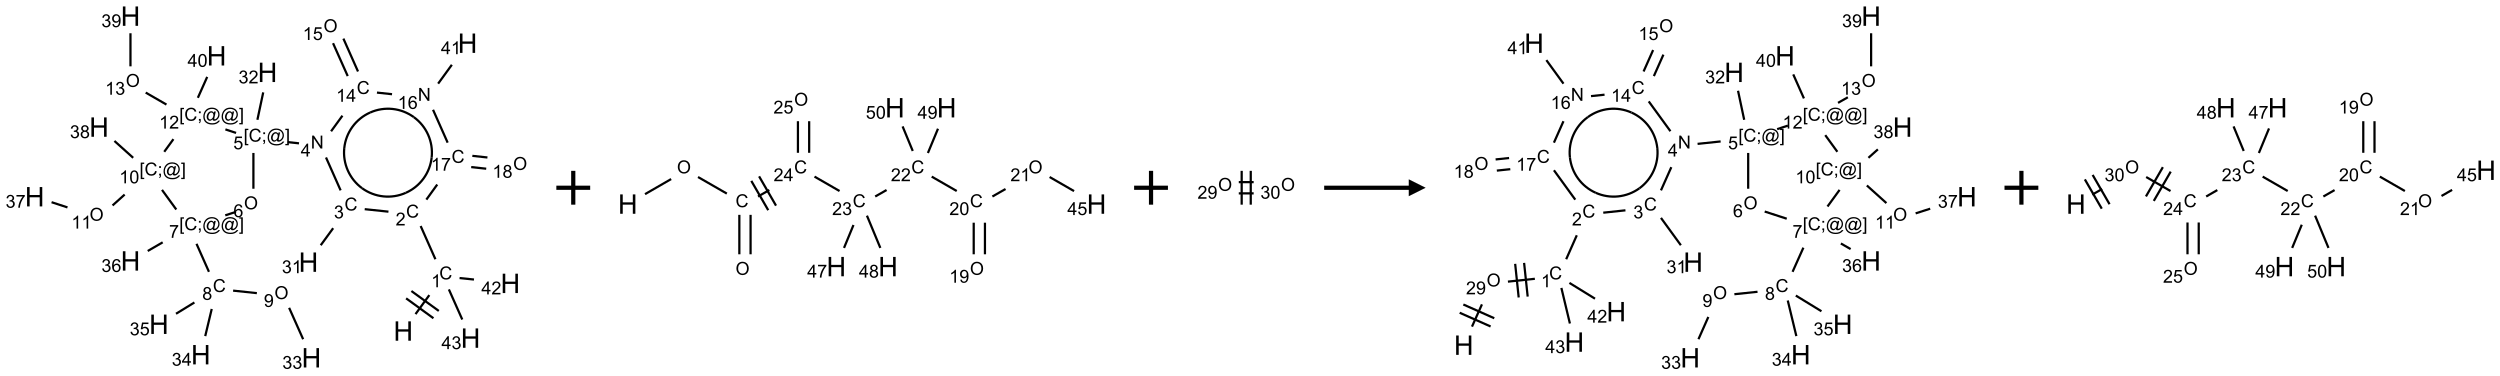 <?xml version="1.0" encoding="UTF-8"?>
<svg xmlns="http://www.w3.org/2000/svg" xmlns:xlink="http://www.w3.org/1999/xlink" width="1478" height="222" viewBox="0 0 1478 222">
<defs>
<g>
<g id="glyph-0-0">
<path d="M 2 0 L 2 -10 L 10 -10 L 10 0 Z M 2.25 -0.25 L 9.75 -0.25 L 9.75 -9.75 L 2.25 -9.75 Z M 2.25 -0.25 "/>
</g>
<g id="glyph-0-1">
<path d="M 1.281 0 L 1.281 -11.453 L 2.797 -11.453 L 2.797 -6.75 L 8.75 -6.75 L 8.75 -11.453 L 10.266 -11.453 L 10.266 0 L 8.75 0 L 8.75 -5.398 L 2.797 -5.398 L 2.797 0 Z M 1.281 0 "/>
</g>
<g id="glyph-1-0">
<path d="M 1.332 0 L 1.332 -6.668 L 6.668 -6.668 L 6.668 0 Z M 1.5 -0.168 L 6.5 -0.168 L 6.5 -6.5 L 1.5 -6.5 Z M 1.5 -0.168 "/>
</g>
<g id="glyph-1-1">
<path d="M 6.27 -2.676 L 7.281 -2.422 C 7.07 -1.594 6.688 -0.961 6.137 -0.523 C 5.586 -0.086 4.914 0.129 4.121 0.129 C 3.297 0.129 2.629 -0.039 2.113 -0.371 C 1.598 -0.707 1.203 -1.191 0.934 -1.828 C 0.664 -2.465 0.531 -3.145 0.531 -3.875 C 0.531 -4.672 0.684 -5.363 0.988 -5.957 C 1.293 -6.547 1.723 -6.996 2.285 -7.305 C 2.844 -7.613 3.461 -7.766 4.137 -7.766 C 4.898 -7.766 5.543 -7.57 6.062 -7.184 C 6.582 -6.793 6.945 -6.246 7.152 -5.543 L 6.156 -5.309 C 5.98 -5.863 5.723 -6.266 5.387 -6.52 C 5.051 -6.773 4.625 -6.902 4.113 -6.902 C 3.527 -6.902 3.039 -6.762 2.645 -6.48 C 2.25 -6.199 1.973 -5.82 1.812 -5.348 C 1.652 -4.871 1.574 -4.383 1.574 -3.879 C 1.574 -3.23 1.668 -2.664 1.855 -2.18 C 2.047 -1.695 2.34 -1.332 2.738 -1.094 C 3.137 -0.855 3.57 -0.734 4.035 -0.734 C 4.602 -0.734 5.082 -0.898 5.473 -1.223 C 5.867 -1.551 6.133 -2.035 6.27 -2.676 Z M 6.27 -2.676 "/>
</g>
<g id="glyph-1-2">
<path d="M 3.973 0 L 3.035 0 L 3.035 -5.973 C 2.809 -5.758 2.516 -5.543 2.148 -5.328 C 1.781 -5.113 1.453 -4.953 1.16 -4.844 L 1.16 -5.75 C 1.684 -5.996 2.145 -6.297 2.535 -6.645 C 2.93 -6.996 3.207 -7.336 3.371 -7.668 L 3.973 -7.668 Z M 3.973 0 "/>
</g>
<g id="glyph-1-3">
<path d="M 5.371 -0.902 L 5.371 0 L 0.324 0 C 0.316 -0.227 0.352 -0.441 0.434 -0.652 C 0.562 -0.996 0.766 -1.332 1.051 -1.668 C 1.332 -2 1.742 -2.387 2.277 -2.824 C 3.105 -3.504 3.668 -4.043 3.957 -4.441 C 4.25 -4.84 4.395 -5.215 4.395 -5.566 C 4.395 -5.938 4.262 -6.254 3.996 -6.508 C 3.73 -6.762 3.387 -6.891 2.957 -6.891 C 2.508 -6.891 2.145 -6.754 1.875 -6.484 C 1.605 -6.215 1.469 -5.84 1.465 -5.359 L 0.5 -5.457 C 0.566 -6.176 0.812 -6.727 1.246 -7.102 C 1.676 -7.477 2.254 -7.668 2.98 -7.668 C 3.711 -7.668 4.293 -7.465 4.719 -7.059 C 5.145 -6.652 5.359 -6.148 5.359 -5.547 C 5.359 -5.242 5.297 -4.941 5.172 -4.645 C 5.047 -4.352 4.84 -4.039 4.551 -3.715 C 4.262 -3.387 3.777 -2.938 3.105 -2.371 C 2.543 -1.898 2.18 -1.578 2.02 -1.41 C 1.859 -1.242 1.73 -1.07 1.625 -0.902 Z M 5.371 -0.902 "/>
</g>
<g id="glyph-1-4">
<path d="M 0.449 -2.016 L 1.387 -2.141 C 1.492 -1.609 1.676 -1.227 1.934 -0.992 C 2.191 -0.758 2.508 -0.641 2.879 -0.641 C 3.32 -0.641 3.695 -0.793 3.996 -1.098 C 4.301 -1.402 4.453 -1.781 4.453 -2.234 C 4.453 -2.664 4.312 -3.02 4.031 -3.301 C 3.75 -3.578 3.391 -3.719 2.957 -3.719 C 2.781 -3.719 2.562 -3.684 2.297 -3.613 L 2.402 -4.438 C 2.465 -4.43 2.516 -4.426 2.551 -4.426 C 2.949 -4.426 3.312 -4.531 3.629 -4.738 C 3.949 -4.949 4.109 -5.27 4.109 -5.703 C 4.109 -6.047 3.992 -6.332 3.762 -6.559 C 3.527 -6.785 3.227 -6.895 2.859 -6.895 C 2.496 -6.895 2.191 -6.781 1.949 -6.551 C 1.707 -6.324 1.547 -5.98 1.48 -5.52 L 0.543 -5.688 C 0.656 -6.316 0.918 -6.805 1.324 -7.148 C 1.73 -7.492 2.234 -7.668 2.84 -7.668 C 3.254 -7.668 3.641 -7.578 3.988 -7.398 C 4.34 -7.219 4.609 -6.977 4.793 -6.668 C 4.98 -6.359 5.074 -6.031 5.074 -5.684 C 5.074 -5.352 4.984 -5.051 4.809 -4.781 C 4.629 -4.512 4.367 -4.297 4.02 -4.137 C 4.473 -4.031 4.824 -3.816 5.074 -3.488 C 5.324 -3.16 5.449 -2.75 5.449 -2.254 C 5.449 -1.59 5.203 -1.023 4.719 -0.559 C 4.234 -0.098 3.617 0.137 2.875 0.137 C 2.203 0.137 1.648 -0.062 1.207 -0.465 C 0.762 -0.863 0.512 -1.379 0.449 -2.016 Z M 0.449 -2.016 "/>
</g>
<g id="glyph-1-5">
<path d="M 0.812 0 L 0.812 -7.637 L 1.848 -7.637 L 5.859 -1.641 L 5.859 -7.637 L 6.828 -7.637 L 6.828 0 L 5.793 0 L 1.781 -6 L 1.781 0 Z M 0.812 0 "/>
</g>
<g id="glyph-1-6">
<path d="M 3.449 0 L 3.449 -1.828 L 0.137 -1.828 L 0.137 -2.688 L 3.621 -7.637 L 4.387 -7.637 L 4.387 -2.688 L 5.418 -2.688 L 5.418 -1.828 L 4.387 -1.828 L 4.387 0 Z M 3.449 -2.688 L 3.449 -6.129 L 1.059 -2.688 Z M 3.449 -2.688 "/>
</g>
<g id="glyph-1-7">
<path d="M 0.723 2.121 L 0.723 -7.637 L 2.793 -7.637 L 2.793 -6.859 L 1.66 -6.859 L 1.66 1.344 L 2.793 1.344 L 2.793 2.121 Z M 0.723 2.121 "/>
</g>
<g id="glyph-1-8">
<path d="M 0.949 -4.465 L 0.949 -5.531 L 2.016 -5.531 L 2.016 -4.465 Z M 0.949 0 L 0.949 -1.066 L 2.016 -1.066 L 2.016 0 C 2.016 0.391 1.945 0.711 1.809 0.949 C 1.668 1.191 1.449 1.379 1.145 1.512 L 0.887 1.109 C 1.082 1.023 1.23 0.895 1.324 0.727 C 1.418 0.559 1.469 0.316 1.48 0 Z M 0.949 0 "/>
</g>
<g id="glyph-1-9">
<path d="M 6.047 -0.848 C 5.82 -0.59 5.57 -0.379 5.289 -0.223 C 5.008 -0.062 4.73 0.016 4.449 0.016 C 4.141 0.016 3.84 -0.074 3.547 -0.254 C 3.254 -0.434 3.02 -0.715 2.836 -1.09 C 2.652 -1.465 2.562 -1.875 2.562 -2.324 C 2.562 -2.875 2.703 -3.43 2.988 -3.98 C 3.27 -4.535 3.621 -4.953 4.043 -5.23 C 4.461 -5.508 4.871 -5.645 5.266 -5.645 C 5.566 -5.645 5.855 -5.566 6.129 -5.41 C 6.402 -5.25 6.641 -5.012 6.84 -4.688 L 7.016 -5.496 L 7.949 -5.496 L 7.199 -2 C 7.094 -1.516 7.043 -1.246 7.043 -1.191 C 7.043 -1.098 7.078 -1.02 7.148 -0.949 C 7.219 -0.883 7.305 -0.848 7.406 -0.848 C 7.59 -0.848 7.832 -0.953 8.129 -1.168 C 8.527 -1.445 8.84 -1.816 9.07 -2.285 C 9.301 -2.75 9.418 -3.234 9.418 -3.73 C 9.418 -4.309 9.27 -4.852 8.973 -5.355 C 8.676 -5.859 8.23 -6.262 7.645 -6.562 C 7.055 -6.863 6.406 -7.016 5.691 -7.016 C 4.879 -7.016 4.137 -6.824 3.465 -6.445 C 2.793 -6.066 2.273 -5.52 1.902 -4.809 C 1.535 -4.098 1.348 -3.34 1.348 -2.527 C 1.348 -1.676 1.535 -0.941 1.902 -0.328 C 2.273 0.285 2.809 0.742 3.508 1.035 C 4.207 1.328 4.984 1.473 5.832 1.473 C 6.742 1.473 7.504 1.32 8.121 1.016 C 8.734 0.711 9.195 0.34 9.5 -0.098 L 10.441 -0.098 C 10.266 0.266 9.961 0.637 9.531 1.016 C 9.102 1.395 8.59 1.695 7.996 1.914 C 7.402 2.133 6.688 2.246 5.848 2.246 C 5.078 2.246 4.367 2.145 3.715 1.949 C 3.066 1.75 2.512 1.453 2.051 1.055 C 1.594 0.656 1.25 0.199 1.016 -0.316 C 0.723 -0.973 0.578 -1.684 0.578 -2.441 C 0.578 -3.289 0.75 -4.098 1.098 -4.863 C 1.523 -5.805 2.125 -6.527 2.902 -7.027 C 3.684 -7.527 4.629 -7.777 5.738 -7.777 C 6.602 -7.777 7.375 -7.602 8.059 -7.246 C 8.746 -6.895 9.285 -6.371 9.684 -5.672 C 10.02 -5.07 10.188 -4.418 10.188 -3.715 C 10.188 -2.707 9.832 -1.812 9.125 -1.031 C 8.492 -0.328 7.801 0.02 7.051 0.02 C 6.812 0.02 6.617 -0.016 6.473 -0.09 C 6.324 -0.16 6.215 -0.266 6.145 -0.402 C 6.102 -0.488 6.066 -0.637 6.047 -0.848 Z M 3.527 -2.262 C 3.527 -1.785 3.641 -1.414 3.863 -1.152 C 4.09 -0.887 4.348 -0.754 4.641 -0.754 C 4.836 -0.754 5.039 -0.812 5.254 -0.93 C 5.469 -1.047 5.676 -1.219 5.871 -1.449 C 6.066 -1.676 6.23 -1.969 6.355 -2.32 C 6.48 -2.672 6.543 -3.027 6.543 -3.379 C 6.543 -3.852 6.426 -4.219 6.191 -4.48 C 5.957 -4.738 5.672 -4.871 5.332 -4.871 C 5.109 -4.871 4.902 -4.812 4.707 -4.699 C 4.512 -4.586 4.32 -4.406 4.137 -4.156 C 3.953 -3.906 3.805 -3.602 3.691 -3.246 C 3.582 -2.887 3.527 -2.559 3.527 -2.262 Z M 3.527 -2.262 "/>
</g>
<g id="glyph-1-10">
<path d="M 2.27 2.121 L 0.203 2.121 L 0.203 1.344 L 1.332 1.344 L 1.332 -6.859 L 0.203 -6.859 L 0.203 -7.637 L 2.27 -7.637 Z M 2.27 2.121 "/>
</g>
<g id="glyph-1-11">
<path d="M 0.441 -2 L 1.426 -2.082 C 1.5 -1.605 1.668 -1.242 1.934 -1.004 C 2.199 -0.762 2.52 -0.641 2.895 -0.641 C 3.348 -0.641 3.73 -0.812 4.043 -1.152 C 4.355 -1.492 4.512 -1.941 4.512 -2.504 C 4.512 -3.039 4.359 -3.461 4.059 -3.77 C 3.758 -4.078 3.367 -4.234 2.879 -4.234 C 2.578 -4.234 2.305 -4.164 2.062 -4.027 C 1.82 -3.891 1.629 -3.715 1.488 -3.496 L 0.609 -3.609 L 1.348 -7.531 L 5.145 -7.531 L 5.145 -6.637 L 2.098 -6.637 L 1.688 -4.582 C 2.145 -4.902 2.625 -5.062 3.129 -5.062 C 3.797 -5.062 4.359 -4.832 4.816 -4.371 C 5.277 -3.91 5.504 -3.312 5.504 -2.59 C 5.504 -1.898 5.305 -1.301 4.902 -0.797 C 4.41 -0.18 3.742 0.129 2.895 0.129 C 2.199 0.129 1.633 -0.062 1.195 -0.453 C 0.758 -0.844 0.504 -1.359 0.441 -2 Z M 0.441 -2 "/>
</g>
<g id="glyph-1-12">
<path d="M 0.516 -3.719 C 0.516 -4.984 0.855 -5.977 1.535 -6.695 C 2.215 -7.414 3.094 -7.77 4.172 -7.77 C 4.875 -7.77 5.512 -7.602 6.078 -7.266 C 6.645 -6.93 7.074 -6.461 7.371 -5.855 C 7.668 -5.254 7.816 -4.57 7.816 -3.809 C 7.816 -3.035 7.66 -2.34 7.348 -1.73 C 7.035 -1.117 6.594 -0.656 6.02 -0.34 C 5.449 -0.027 4.828 0.129 4.168 0.129 C 3.449 0.129 2.805 -0.043 2.238 -0.391 C 1.672 -0.738 1.246 -1.211 0.953 -1.812 C 0.66 -2.414 0.516 -3.047 0.516 -3.719 Z M 1.559 -3.703 C 1.559 -2.781 1.805 -2.059 2.301 -1.527 C 2.793 -1 3.414 -0.734 4.16 -0.734 C 4.922 -0.734 5.547 -1 6.039 -1.535 C 6.531 -2.07 6.777 -2.828 6.777 -3.812 C 6.777 -4.434 6.672 -4.977 6.461 -5.441 C 6.25 -5.902 5.945 -6.262 5.539 -6.52 C 5.133 -6.773 4.68 -6.902 4.176 -6.902 C 3.461 -6.902 2.848 -6.656 2.332 -6.164 C 1.816 -5.672 1.559 -4.852 1.559 -3.703 Z M 1.559 -3.703 "/>
</g>
<g id="glyph-1-13">
<path d="M 5.309 -5.766 L 4.375 -5.691 C 4.293 -6.059 4.172 -6.328 4.02 -6.496 C 3.766 -6.762 3.453 -6.895 3.082 -6.895 C 2.785 -6.895 2.523 -6.812 2.297 -6.645 C 2 -6.43 1.77 -6.117 1.598 -5.703 C 1.43 -5.289 1.34 -4.703 1.332 -3.938 C 1.559 -4.281 1.836 -4.535 2.16 -4.703 C 2.488 -4.871 2.828 -4.953 3.188 -4.953 C 3.812 -4.953 4.344 -4.723 4.785 -4.262 C 5.223 -3.801 5.441 -3.207 5.441 -2.48 C 5.441 -2 5.34 -1.555 5.133 -1.145 C 4.926 -0.73 4.641 -0.418 4.281 -0.199 C 3.922 0.02 3.512 0.129 3.051 0.129 C 2.27 0.129 1.633 -0.156 1.141 -0.73 C 0.648 -1.305 0.402 -2.254 0.402 -3.574 C 0.402 -5.051 0.672 -6.121 1.219 -6.793 C 1.695 -7.375 2.336 -7.668 3.141 -7.668 C 3.742 -7.668 4.234 -7.5 4.617 -7.16 C 5 -6.824 5.23 -6.359 5.309 -5.766 Z M 1.48 -2.473 C 1.48 -2.152 1.547 -1.844 1.684 -1.547 C 1.82 -1.25 2.016 -1.027 2.262 -0.871 C 2.508 -0.719 2.766 -0.641 3.035 -0.641 C 3.434 -0.641 3.773 -0.801 4.059 -1.121 C 4.344 -1.441 4.484 -1.875 4.484 -2.422 C 4.484 -2.949 4.344 -3.367 4.062 -3.668 C 3.781 -3.973 3.426 -4.125 3 -4.125 C 2.578 -4.125 2.219 -3.973 1.922 -3.668 C 1.625 -3.363 1.48 -2.969 1.48 -2.473 Z M 1.48 -2.473 "/>
</g>
<g id="glyph-1-14">
<path d="M 0.504 -6.637 L 0.504 -7.535 L 5.449 -7.535 L 5.449 -6.809 C 4.961 -6.289 4.48 -5.602 4.004 -4.746 C 3.527 -3.887 3.156 -3.004 2.895 -2.098 C 2.707 -1.461 2.59 -0.762 2.535 0 L 1.574 0 C 1.582 -0.602 1.703 -1.328 1.926 -2.176 C 2.152 -3.027 2.477 -3.848 2.898 -4.637 C 3.32 -5.426 3.77 -6.094 4.246 -6.637 Z M 0.504 -6.637 "/>
</g>
<g id="glyph-1-15">
<path d="M 1.887 -4.141 C 1.496 -4.281 1.207 -4.484 1.02 -4.75 C 0.832 -5.016 0.738 -5.328 0.738 -5.699 C 0.738 -6.254 0.938 -6.719 1.34 -7.098 C 1.738 -7.477 2.27 -7.668 2.934 -7.668 C 3.598 -7.668 4.137 -7.473 4.543 -7.086 C 4.949 -6.699 5.152 -6.227 5.152 -5.672 C 5.152 -5.316 5.059 -5.008 4.871 -4.746 C 4.688 -4.484 4.406 -4.281 4.027 -4.141 C 4.496 -3.988 4.852 -3.742 5.098 -3.402 C 5.34 -3.062 5.465 -2.656 5.465 -2.184 C 5.465 -1.531 5.234 -0.98 4.77 -0.535 C 4.309 -0.09 3.703 0.129 2.949 0.129 C 2.195 0.129 1.586 -0.094 1.125 -0.539 C 0.664 -0.984 0.434 -1.543 0.434 -2.207 C 0.434 -2.703 0.559 -3.121 0.809 -3.457 C 1.062 -3.793 1.422 -4.02 1.887 -4.141 Z M 1.699 -5.73 C 1.699 -5.367 1.812 -5.074 2.047 -4.844 C 2.281 -4.613 2.582 -4.5 2.953 -4.5 C 3.312 -4.5 3.609 -4.613 3.84 -4.84 C 4.07 -5.066 4.188 -5.348 4.188 -5.676 C 4.188 -6.02 4.07 -6.309 3.832 -6.543 C 3.594 -6.777 3.297 -6.895 2.941 -6.895 C 2.586 -6.895 2.289 -6.781 2.051 -6.551 C 1.816 -6.324 1.699 -6.047 1.699 -5.73 Z M 1.395 -2.203 C 1.395 -1.938 1.461 -1.676 1.586 -1.426 C 1.711 -1.176 1.902 -0.984 2.152 -0.848 C 2.402 -0.711 2.672 -0.641 2.957 -0.641 C 3.406 -0.641 3.777 -0.785 4.066 -1.074 C 4.359 -1.363 4.504 -1.727 4.504 -2.172 C 4.504 -2.625 4.355 -2.996 4.055 -3.293 C 3.754 -3.586 3.379 -3.734 2.926 -3.734 C 2.484 -3.734 2.121 -3.59 1.832 -3.297 C 1.543 -3.004 1.395 -2.641 1.395 -2.203 Z M 1.395 -2.203 "/>
</g>
<g id="glyph-1-16">
<path d="M 0.582 -1.766 L 1.484 -1.848 C 1.562 -1.426 1.707 -1.117 1.922 -0.926 C 2.137 -0.734 2.414 -0.641 2.75 -0.641 C 3.039 -0.641 3.289 -0.707 3.508 -0.84 C 3.727 -0.973 3.902 -1.148 4.043 -1.367 C 4.18 -1.586 4.297 -1.887 4.391 -2.262 C 4.484 -2.637 4.531 -3.016 4.531 -3.406 C 4.531 -3.449 4.531 -3.512 4.527 -3.594 C 4.34 -3.297 4.082 -3.055 3.758 -2.867 C 3.434 -2.68 3.082 -2.59 2.703 -2.59 C 2.07 -2.59 1.535 -2.816 1.098 -3.277 C 0.66 -3.734 0.441 -4.34 0.441 -5.09 C 0.441 -5.863 0.672 -6.484 1.129 -6.957 C 1.586 -7.43 2.156 -7.668 2.844 -7.668 C 3.34 -7.668 3.793 -7.531 4.207 -7.266 C 4.617 -7 4.93 -6.617 5.145 -6.121 C 5.355 -5.629 5.465 -4.91 5.465 -3.973 C 5.465 -2.996 5.359 -2.223 5.145 -1.645 C 4.934 -1.066 4.617 -0.625 4.199 -0.324 C 3.781 -0.02 3.293 0.129 2.73 0.129 C 2.133 0.129 1.645 -0.035 1.266 -0.367 C 0.887 -0.699 0.66 -1.164 0.582 -1.766 Z M 4.422 -5.137 C 4.422 -5.676 4.277 -6.102 3.992 -6.418 C 3.707 -6.734 3.359 -6.891 2.957 -6.891 C 2.543 -6.891 2.18 -6.719 1.871 -6.379 C 1.562 -6.039 1.406 -5.598 1.406 -5.059 C 1.406 -4.57 1.555 -4.176 1.848 -3.871 C 2.141 -3.566 2.5 -3.418 2.934 -3.418 C 3.367 -3.418 3.723 -3.57 4.004 -3.871 C 4.281 -4.176 4.422 -4.598 4.422 -5.137 Z M 4.422 -5.137 "/>
</g>
<g id="glyph-1-17">
<path d="M 0.441 -3.766 C 0.441 -4.668 0.535 -5.395 0.723 -5.945 C 0.906 -6.496 1.184 -6.922 1.551 -7.219 C 1.918 -7.516 2.375 -7.668 2.934 -7.668 C 3.344 -7.668 3.703 -7.586 4.012 -7.418 C 4.32 -7.254 4.574 -7.016 4.777 -6.707 C 4.977 -6.395 5.137 -6.016 5.25 -5.57 C 5.363 -5.125 5.422 -4.523 5.422 -3.766 C 5.422 -2.871 5.328 -2.148 5.145 -1.598 C 4.961 -1.047 4.688 -0.621 4.32 -0.32 C 3.953 -0.02 3.492 0.129 2.934 0.129 C 2.195 0.129 1.617 -0.133 1.199 -0.66 C 0.695 -1.297 0.441 -2.332 0.441 -3.766 Z M 1.406 -3.766 C 1.406 -2.512 1.555 -1.68 1.848 -1.262 C 2.141 -0.848 2.5 -0.641 2.934 -0.641 C 3.363 -0.641 3.727 -0.848 4.02 -1.266 C 4.312 -1.684 4.457 -2.516 4.457 -3.766 C 4.457 -5.023 4.312 -5.859 4.02 -6.27 C 3.727 -6.684 3.359 -6.891 2.922 -6.891 C 2.492 -6.891 2.148 -6.707 1.891 -6.344 C 1.566 -5.879 1.406 -5.02 1.406 -3.766 Z M 1.406 -3.766 "/>
</g>
</g>
</defs>
<path fill="none" stroke-width="0.033" stroke-linecap="butt" stroke-linejoin="miter" stroke="rgb(0%, 0%, 0%)" stroke-opacity="1" stroke-miterlimit="10" d="M 5.629 4.404 L 5.833 4.123 " transform="matrix(40, 0, 0, 40, 20.494, 9.541)"/>
<path fill="none" stroke-width="0.033" stroke-linecap="butt" stroke-linejoin="miter" stroke="rgb(0%, 0%, 0%)" stroke-opacity="1" stroke-miterlimit="10" d="M 5.973 4.357 L 5.568 4.063 " transform="matrix(40, 0, 0, 40, 20.494, 9.541)"/>
<path fill="none" stroke-width="0.033" stroke-linecap="butt" stroke-linejoin="miter" stroke="rgb(0%, 0%, 0%)" stroke-opacity="1" stroke-miterlimit="10" d="M 5.894 4.465 L 5.49 4.171 " transform="matrix(40, 0, 0, 40, 20.494, 9.541)"/>
<path fill="none" stroke-width="0.033" stroke-linecap="butt" stroke-linejoin="miter" stroke="rgb(0%, 0%, 0%)" stroke-opacity="1" stroke-miterlimit="10" d="M 5.923 3.593 L 5.705 3.102 " transform="matrix(40, 0, 0, 40, 20.494, 9.541)"/>
<path fill="none" stroke-width="0.033" stroke-linecap="butt" stroke-linejoin="miter" stroke="rgb(0%, 0%, 0%)" stroke-opacity="1" stroke-miterlimit="10" d="M 5.229 2.89 L 4.878 2.853 " transform="matrix(40, 0, 0, 40, 20.494, 9.541)"/>
<path fill="none" stroke-width="0.033" stroke-linecap="butt" stroke-linejoin="miter" stroke="rgb(0%, 0%, 0%)" stroke-opacity="1" stroke-miterlimit="10" d="M 4.412 3.134 L 4.228 3.386 " transform="matrix(40, 0, 0, 40, 20.494, 9.541)"/>
<path fill="none" stroke-width="0.033" stroke-linecap="butt" stroke-linejoin="miter" stroke="rgb(0%, 0%, 0%)" stroke-opacity="1" stroke-miterlimit="10" d="M 4.522 2.575 L 4.306 2.089 " transform="matrix(40, 0, 0, 40, 20.494, 9.541)"/>
<path fill="none" stroke-width="0.033" stroke-linecap="butt" stroke-linejoin="miter" stroke="rgb(0%, 0%, 0%)" stroke-opacity="1" stroke-miterlimit="10" d="M 3.907 1.88 L 3.741 1.862 " transform="matrix(40, 0, 0, 40, 20.494, 9.541)"/>
<path fill="none" stroke-width="0.033" stroke-linecap="butt" stroke-linejoin="miter" stroke="rgb(0%, 0%, 0%)" stroke-opacity="1" stroke-miterlimit="10" d="M 3.292 1.532 L 3.378 1.127 " transform="matrix(40, 0, 0, 40, 20.494, 9.541)"/>
<path fill="none" stroke-width="0.033" stroke-linecap="butt" stroke-linejoin="miter" stroke="rgb(0%, 0%, 0%)" stroke-opacity="1" stroke-miterlimit="10" d="M 3.233 2.022 L 3.233 2.551 " transform="matrix(40, 0, 0, 40, 20.494, 9.541)"/>
<path fill="none" stroke-width="0.033" stroke-linecap="butt" stroke-linejoin="miter" stroke="rgb(0%, 0%, 0%)" stroke-opacity="1" stroke-miterlimit="10" d="M 2.975 2.893 L 2.817 2.944 " transform="matrix(40, 0, 0, 40, 20.494, 9.541)"/>
<path fill="none" stroke-width="0.033" stroke-linecap="butt" stroke-linejoin="miter" stroke="rgb(0%, 0%, 0%)" stroke-opacity="1" stroke-miterlimit="10" d="M 2.392 3.365 L 2.576 3.779 " transform="matrix(40, 0, 0, 40, 20.494, 9.541)"/>
<path fill="none" stroke-width="0.033" stroke-linecap="butt" stroke-linejoin="miter" stroke="rgb(0%, 0%, 0%)" stroke-opacity="1" stroke-miterlimit="10" d="M 2.933 4.057 L 3.284 4.094 " transform="matrix(40, 0, 0, 40, 20.494, 9.541)"/>
<path fill="none" stroke-width="0.033" stroke-linecap="butt" stroke-linejoin="miter" stroke="rgb(0%, 0%, 0%)" stroke-opacity="1" stroke-miterlimit="10" d="M 3.761 4.311 L 3.968 4.775 " transform="matrix(40, 0, 0, 40, 20.494, 9.541)"/>
<path fill="none" stroke-width="0.033" stroke-linecap="butt" stroke-linejoin="miter" stroke="rgb(0%, 0%, 0%)" stroke-opacity="1" stroke-miterlimit="10" d="M 2.617 4.328 L 2.521 4.729 " transform="matrix(40, 0, 0, 40, 20.494, 9.541)"/>
<path fill="none" stroke-width="0.033" stroke-linecap="butt" stroke-linejoin="miter" stroke="rgb(0%, 0%, 0%)" stroke-opacity="1" stroke-miterlimit="10" d="M 2.361 4.232 L 2.089 4.399 " transform="matrix(40, 0, 0, 40, 20.494, 9.541)"/>
<path fill="none" stroke-width="0.033" stroke-linecap="butt" stroke-linejoin="miter" stroke="rgb(0%, 0%, 0%)" stroke-opacity="1" stroke-miterlimit="10" d="M 1.892 3.343 L 1.671 3.471 " transform="matrix(40, 0, 0, 40, 20.494, 9.541)"/>
<path fill="none" stroke-width="0.033" stroke-linecap="butt" stroke-linejoin="miter" stroke="rgb(0%, 0%, 0%)" stroke-opacity="1" stroke-miterlimit="10" d="M 2.093 2.858 L 1.882 2.568 " transform="matrix(40, 0, 0, 40, 20.494, 9.541)"/>
<path fill="none" stroke-width="0.033" stroke-linecap="butt" stroke-linejoin="miter" stroke="rgb(0%, 0%, 0%)" stroke-opacity="1" stroke-miterlimit="10" d="M 1.33 2.637 L 1.151 2.798 " transform="matrix(40, 0, 0, 40, 20.494, 9.541)"/>
<path fill="none" stroke-width="0.033" stroke-linecap="butt" stroke-linejoin="miter" stroke="rgb(0%, 0%, 0%)" stroke-opacity="1" stroke-miterlimit="10" d="M 0.485 2.827 L 0.25 2.75 " transform="matrix(40, 0, 0, 40, 20.494, 9.541)"/>
<path fill="none" stroke-width="0.033" stroke-linecap="butt" stroke-linejoin="miter" stroke="rgb(0%, 0%, 0%)" stroke-opacity="1" stroke-miterlimit="10" d="M 1.456 2.094 L 1.179 1.845 " transform="matrix(40, 0, 0, 40, 20.494, 9.541)"/>
<path fill="none" stroke-width="0.033" stroke-linecap="butt" stroke-linejoin="miter" stroke="rgb(0%, 0%, 0%)" stroke-opacity="1" stroke-miterlimit="10" d="M 1.915 2.005 L 2.051 1.818 " transform="matrix(40, 0, 0, 40, 20.494, 9.541)"/>
<path fill="none" stroke-width="0.033" stroke-linecap="butt" stroke-linejoin="miter" stroke="rgb(0%, 0%, 0%)" stroke-opacity="1" stroke-miterlimit="10" d="M 2.819 1.674 L 2.977 1.726 " transform="matrix(40, 0, 0, 40, 20.494, 9.541)"/>
<path fill="none" stroke-width="0.033" stroke-linecap="butt" stroke-linejoin="miter" stroke="rgb(0%, 0%, 0%)" stroke-opacity="1" stroke-miterlimit="10" d="M 1.948 1.307 L 1.641 1.13 " transform="matrix(40, 0, 0, 40, 20.494, 9.541)"/>
<path fill="none" stroke-width="0.033" stroke-linecap="butt" stroke-linejoin="miter" stroke="rgb(0%, 0%, 0%)" stroke-opacity="1" stroke-miterlimit="10" d="M 1.416 0.742 L 1.416 0.253 " transform="matrix(40, 0, 0, 40, 20.494, 9.541)"/>
<path fill="none" stroke-width="0.033" stroke-linecap="butt" stroke-linejoin="miter" stroke="rgb(0%, 0%, 0%)" stroke-opacity="1" stroke-miterlimit="10" d="M 2.412 1.207 L 2.55 0.898 " transform="matrix(40, 0, 0, 40, 20.494, 9.541)"/>
<path fill="none" stroke-width="0.033" stroke-linecap="butt" stroke-linejoin="miter" stroke="rgb(0%, 0%, 0%)" stroke-opacity="1" stroke-miterlimit="10" d="M 4.381 1.702 L 4.549 1.471 " transform="matrix(40, 0, 0, 40, 20.494, 9.541)"/>
<path fill="none" stroke-width="0.033" stroke-linecap="butt" stroke-linejoin="miter" stroke="rgb(0%, 0%, 0%)" stroke-opacity="1" stroke-miterlimit="10" d="M 4.779 0.818 L 4.563 0.332 " transform="matrix(40, 0, 0, 40, 20.494, 9.541)"/>
<path fill="none" stroke-width="0.033" stroke-linecap="butt" stroke-linejoin="miter" stroke="rgb(0%, 0%, 0%)" stroke-opacity="1" stroke-miterlimit="10" d="M 4.627 0.886 L 4.41 0.4 " transform="matrix(40, 0, 0, 40, 20.494, 9.541)"/>
<path fill="none" stroke-width="0.033" stroke-linecap="butt" stroke-linejoin="miter" stroke="rgb(0%, 0%, 0%)" stroke-opacity="1" stroke-miterlimit="10" d="M 5.059 1.13 L 5.282 1.154 " transform="matrix(40, 0, 0, 40, 20.494, 9.541)"/>
<path fill="none" stroke-width="0.033" stroke-linecap="butt" stroke-linejoin="miter" stroke="rgb(0%, 0%, 0%)" stroke-opacity="1" stroke-miterlimit="10" d="M 5.963 0.998 L 6.166 0.719 " transform="matrix(40, 0, 0, 40, 20.494, 9.541)"/>
<path fill="none" stroke-width="0.033" stroke-linecap="butt" stroke-linejoin="miter" stroke="rgb(0%, 0%, 0%)" stroke-opacity="1" stroke-miterlimit="10" d="M 5.888 1.384 L 6.104 1.87 " transform="matrix(40, 0, 0, 40, 20.494, 9.541)"/>
<path fill="none" stroke-width="0.033" stroke-linecap="butt" stroke-linejoin="miter" stroke="rgb(0%, 0%, 0%)" stroke-opacity="1" stroke-miterlimit="10" d="M 5.95 2.489 L 5.789 2.712 " transform="matrix(40, 0, 0, 40, 20.494, 9.541)"/>
<path fill="none" stroke-width="0.033" stroke-linecap="butt" stroke-linejoin="miter" stroke="rgb(0%, 0%, 0%)" stroke-opacity="1" stroke-miterlimit="10" d="M 6.452 2.231 L 6.674 2.255 " transform="matrix(40, 0, 0, 40, 20.494, 9.541)"/>
<path fill="none" stroke-width="0.033" stroke-linecap="butt" stroke-linejoin="miter" stroke="rgb(0%, 0%, 0%)" stroke-opacity="1" stroke-miterlimit="10" d="M 6.469 2.065 L 6.692 2.089 " transform="matrix(40, 0, 0, 40, 20.494, 9.541)"/>
<path fill="none" stroke-width="0.033" stroke-linecap="butt" stroke-linejoin="miter" stroke="rgb(0%, 0%, 0%)" stroke-opacity="1" stroke-miterlimit="10" d="M 6.28 3.871 L 6.493 3.893 " transform="matrix(40, 0, 0, 40, 20.494, 9.541)"/>
<path fill="none" stroke-width="0.033" stroke-linecap="butt" stroke-linejoin="miter" stroke="rgb(0%, 0%, 0%)" stroke-opacity="1" stroke-miterlimit="10" d="M 6.122 4.039 L 6.32 4.484 " transform="matrix(40, 0, 0, 40, 20.494, 9.541)"/>
<path fill="none" stroke-width="0.033" stroke-linecap="butt" stroke-linejoin="miter" stroke="rgb(0%, 0%, 0%)" stroke-opacity="1" stroke-miterlimit="10" d="M 5.486 2.611 C 5.274 2.706 5.028 2.68 4.84 2.544 " transform="matrix(40, 0, 0, 40, 20.494, 9.541)"/>
<path fill="none" stroke-width="0.033" stroke-linecap="butt" stroke-linejoin="miter" stroke="rgb(0%, 0%, 0%)" stroke-opacity="1" stroke-miterlimit="10" d="M 5.868 2.086 C 5.844 2.317 5.698 2.517 5.486 2.611 " transform="matrix(40, 0, 0, 40, 20.494, 9.541)"/>
<path fill="none" stroke-width="0.033" stroke-linecap="butt" stroke-linejoin="miter" stroke="rgb(0%, 0%, 0%)" stroke-opacity="1" stroke-miterlimit="10" d="M 5.604 1.493 C 5.792 1.629 5.892 1.855 5.868 2.086 " transform="matrix(40, 0, 0, 40, 20.494, 9.541)"/>
<path fill="none" stroke-width="0.033" stroke-linecap="butt" stroke-linejoin="miter" stroke="rgb(0%, 0%, 0%)" stroke-opacity="1" stroke-miterlimit="10" d="M 4.958 1.425 C 5.17 1.33 5.416 1.356 5.604 1.493 " transform="matrix(40, 0, 0, 40, 20.494, 9.541)"/>
<path fill="none" stroke-width="0.033" stroke-linecap="butt" stroke-linejoin="miter" stroke="rgb(0%, 0%, 0%)" stroke-opacity="1" stroke-miterlimit="10" d="M 4.576 1.95 C 4.6 1.719 4.746 1.519 4.958 1.425 " transform="matrix(40, 0, 0, 40, 20.494, 9.541)"/>
<path fill="none" stroke-width="0.033" stroke-linecap="butt" stroke-linejoin="miter" stroke="rgb(0%, 0%, 0%)" stroke-opacity="1" stroke-miterlimit="10" d="M 4.84 2.544 C 4.653 2.407 4.552 2.181 4.576 1.95 " transform="matrix(40, 0, 0, 40, 20.494, 9.541)"/>
<g fill="rgb(0%, 0%, 0%)" fill-opacity="1">
<use xlink:href="#glyph-0-1" x="232.633" y="201.438"/>
</g>
<g fill="rgb(0%, 0%, 0%)" fill-opacity="1">
<use xlink:href="#glyph-1-1" x="259.699" y="165.191"/>
</g>
<g fill="rgb(0%, 0%, 0%)" fill-opacity="1">
<use xlink:href="#glyph-1-2" x="254.922" y="169.828"/>
</g>
<g fill="rgb(0%, 0%, 0%)" fill-opacity="1">
<use xlink:href="#glyph-1-1" x="240.055" y="128.652"/>
</g>
<g fill="rgb(0%, 0%, 0%)" fill-opacity="1">
<use xlink:href="#glyph-1-3" x="233.883" y="133.285"/>
</g>
<g fill="rgb(0%, 0%, 0%)" fill-opacity="1">
<use xlink:href="#glyph-1-1" x="203.648" y="124.469"/>
</g>
<g fill="rgb(0%, 0%, 0%)" fill-opacity="1">
<use xlink:href="#glyph-1-4" x="197.398" y="129.105"/>
</g>
<g fill="rgb(0%, 0%, 0%)" fill-opacity="1">
<use xlink:href="#glyph-0-1" x="176.582" y="160.715"/>
</g>
<g fill="rgb(0%, 0%, 0%)" fill-opacity="1">
<use xlink:href="#glyph-1-4" x="166.621" y="161.504"/>
<use xlink:href="#glyph-1-2" x="172.553" y="161.504"/>
</g>
<g fill="rgb(0%, 0%, 0%)" fill-opacity="1">
<use xlink:href="#glyph-1-5" x="183.723" y="87.793"/>
</g>
<g fill="rgb(0%, 0%, 0%)" fill-opacity="1">
<use xlink:href="#glyph-1-6" x="177.785" y="92.531"/>
</g>
<g fill="rgb(0%, 0%, 0%)" fill-opacity="1">
<use xlink:href="#glyph-1-7" x="144.027" y="83.754"/>
<use xlink:href="#glyph-1-1" x="146.991" y="83.754"/>
<use xlink:href="#glyph-1-8" x="154.694" y="83.754"/>
<use xlink:href="#glyph-1-9" x="157.658" y="83.754"/>
<use xlink:href="#glyph-1-10" x="168.486" y="83.754"/>
</g>
<g fill="rgb(0%, 0%, 0%)" fill-opacity="1">
<use xlink:href="#glyph-1-11" x="137.914" y="88.25"/>
</g>
<g fill="rgb(0%, 0%, 0%)" fill-opacity="1">
<use xlink:href="#glyph-0-1" x="152.359" y="48.504"/>
</g>
<g fill="rgb(0%, 0%, 0%)" fill-opacity="1">
<use xlink:href="#glyph-1-4" x="141.004" y="49.297"/>
<use xlink:href="#glyph-1-3" x="146.936" y="49.297"/>
</g>
<g fill="rgb(0%, 0%, 0%)" fill-opacity="1">
<use xlink:href="#glyph-1-12" x="144.238" y="123.75"/>
</g>
<g fill="rgb(0%, 0%, 0%)" fill-opacity="1">
<use xlink:href="#glyph-1-13" x="137.977" y="128.383"/>
</g>
<g fill="rgb(0%, 0%, 0%)" fill-opacity="1">
<use xlink:href="#glyph-1-7" x="105.984" y="136.113"/>
<use xlink:href="#glyph-1-1" x="108.948" y="136.113"/>
<use xlink:href="#glyph-1-8" x="116.651" y="136.113"/>
<use xlink:href="#glyph-1-9" x="119.615" y="136.113"/>
<use xlink:href="#glyph-1-9" x="130.443" y="136.113"/>
<use xlink:href="#glyph-1-10" x="141.271" y="136.113"/>
</g>
<g fill="rgb(0%, 0%, 0%)" fill-opacity="1">
<use xlink:href="#glyph-1-14" x="99.93" y="140.613"/>
</g>
<g fill="rgb(0%, 0%, 0%)" fill-opacity="1">
<use xlink:href="#glyph-1-1" x="125.824" y="172.648"/>
</g>
<g fill="rgb(0%, 0%, 0%)" fill-opacity="1">
<use xlink:href="#glyph-1-15" x="119.559" y="177.285"/>
</g>
<g fill="rgb(0%, 0%, 0%)" fill-opacity="1">
<use xlink:href="#glyph-1-12" x="162.246" y="176.836"/>
</g>
<g fill="rgb(0%, 0%, 0%)" fill-opacity="1">
<use xlink:href="#glyph-1-16" x="155.965" y="181.465"/>
</g>
<g fill="rgb(0%, 0%, 0%)" fill-opacity="1">
<use xlink:href="#glyph-0-1" x="178.32" y="217.254"/>
</g>
<g fill="rgb(0%, 0%, 0%)" fill-opacity="1">
<use xlink:href="#glyph-1-4" x="166.887" y="218.047"/>
<use xlink:href="#glyph-1-4" x="172.819" y="218.047"/>
</g>
<g fill="rgb(0%, 0%, 0%)" fill-opacity="1">
<use xlink:href="#glyph-0-1" x="112.934" y="215.426"/>
</g>
<g fill="rgb(0%, 0%, 0%)" fill-opacity="1">
<use xlink:href="#glyph-1-4" x="101.531" y="216.219"/>
<use xlink:href="#glyph-1-6" x="107.464" y="216.219"/>
</g>
<g fill="rgb(0%, 0%, 0%)" fill-opacity="1">
<use xlink:href="#glyph-0-1" x="88.164" y="197.434"/>
</g>
<g fill="rgb(0%, 0%, 0%)" fill-opacity="1">
<use xlink:href="#glyph-1-4" x="76.676" y="198.223"/>
<use xlink:href="#glyph-1-11" x="82.608" y="198.223"/>
</g>
<g fill="rgb(0%, 0%, 0%)" fill-opacity="1">
<use xlink:href="#glyph-0-1" x="71.359" y="159.988"/>
</g>
<g fill="rgb(0%, 0%, 0%)" fill-opacity="1">
<use xlink:href="#glyph-1-4" x="59.934" y="160.781"/>
<use xlink:href="#glyph-1-13" x="65.866" y="160.781"/>
</g>
<g fill="rgb(0%, 0%, 0%)" fill-opacity="1">
<use xlink:href="#glyph-1-7" x="82.473" y="103.754"/>
<use xlink:href="#glyph-1-1" x="85.436" y="103.754"/>
<use xlink:href="#glyph-1-8" x="93.139" y="103.754"/>
<use xlink:href="#glyph-1-9" x="96.103" y="103.754"/>
<use xlink:href="#glyph-1-10" x="106.931" y="103.754"/>
</g>
<g fill="rgb(0%, 0%, 0%)" fill-opacity="1">
<use xlink:href="#glyph-1-2" x="70.512" y="108.383"/>
<use xlink:href="#glyph-1-17" x="76.444" y="108.383"/>
</g>
<g fill="rgb(0%, 0%, 0%)" fill-opacity="1">
<use xlink:href="#glyph-1-12" x="52.961" y="130.516"/>
</g>
<g fill="rgb(0%, 0%, 0%)" fill-opacity="1">
<use xlink:href="#glyph-1-2" x="42.234" y="135.148"/>
<use xlink:href="#glyph-1-2" x="48.167" y="135.148"/>
</g>
<g fill="rgb(0%, 0%, 0%)" fill-opacity="1">
<use xlink:href="#glyph-0-1" x="14.723" y="122.035"/>
</g>
<g fill="rgb(0%, 0%, 0%)" fill-opacity="1">
<use xlink:href="#glyph-1-4" x="3.289" y="122.824"/>
<use xlink:href="#glyph-1-14" x="9.221" y="122.824"/>
</g>
<g fill="rgb(0%, 0%, 0%)" fill-opacity="1">
<use xlink:href="#glyph-0-1" x="52.766" y="80.863"/>
</g>
<g fill="rgb(0%, 0%, 0%)" fill-opacity="1">
<use xlink:href="#glyph-1-4" x="41.316" y="81.656"/>
<use xlink:href="#glyph-1-15" x="47.249" y="81.656"/>
</g>
<g fill="rgb(0%, 0%, 0%)" fill-opacity="1">
<use xlink:href="#glyph-1-7" x="105.984" y="71.395"/>
<use xlink:href="#glyph-1-1" x="108.948" y="71.395"/>
<use xlink:href="#glyph-1-8" x="116.651" y="71.395"/>
<use xlink:href="#glyph-1-9" x="119.615" y="71.395"/>
<use xlink:href="#glyph-1-9" x="130.443" y="71.395"/>
<use xlink:href="#glyph-1-10" x="141.271" y="71.395"/>
</g>
<g fill="rgb(0%, 0%, 0%)" fill-opacity="1">
<use xlink:href="#glyph-1-2" x="94.074" y="76.023"/>
<use xlink:href="#glyph-1-3" x="100.007" y="76.023"/>
</g>
<g fill="rgb(0%, 0%, 0%)" fill-opacity="1">
<use xlink:href="#glyph-1-12" x="74.379" y="51.391"/>
</g>
<g fill="rgb(0%, 0%, 0%)" fill-opacity="1">
<use xlink:href="#glyph-1-2" x="62.18" y="56.023"/>
<use xlink:href="#glyph-1-4" x="68.112" y="56.023"/>
</g>
<g fill="rgb(0%, 0%, 0%)" fill-opacity="1">
<use xlink:href="#glyph-0-1" x="71.359" y="15.27"/>
</g>
<g fill="rgb(0%, 0%, 0%)" fill-opacity="1">
<use xlink:href="#glyph-1-4" x="59.91" y="16.062"/>
<use xlink:href="#glyph-1-16" x="65.842" y="16.062"/>
</g>
<g fill="rgb(0%, 0%, 0%)" fill-opacity="1">
<use xlink:href="#glyph-0-1" x="122.27" y="38.727"/>
</g>
<g fill="rgb(0%, 0%, 0%)" fill-opacity="1">
<use xlink:href="#glyph-1-6" x="110.863" y="39.52"/>
<use xlink:href="#glyph-1-17" x="116.796" y="39.52"/>
</g>
<g fill="rgb(0%, 0%, 0%)" fill-opacity="1">
<use xlink:href="#glyph-1-1" x="210.891" y="55.566"/>
</g>
<g fill="rgb(0%, 0%, 0%)" fill-opacity="1">
<use xlink:href="#glyph-1-2" x="198.738" y="60.203"/>
<use xlink:href="#glyph-1-6" x="204.671" y="60.203"/>
</g>
<g fill="rgb(0%, 0%, 0%)" fill-opacity="1">
<use xlink:href="#glyph-1-12" x="191.262" y="19.027"/>
</g>
<g fill="rgb(0%, 0%, 0%)" fill-opacity="1">
<use xlink:href="#glyph-1-2" x="179.004" y="23.66"/>
<use xlink:href="#glyph-1-11" x="184.936" y="23.66"/>
</g>
<g fill="rgb(0%, 0%, 0%)" fill-opacity="1">
<use xlink:href="#glyph-1-5" x="247.016" y="59.617"/>
</g>
<g fill="rgb(0%, 0%, 0%)" fill-opacity="1">
<use xlink:href="#glyph-1-2" x="235.117" y="64.383"/>
<use xlink:href="#glyph-1-13" x="241.049" y="64.383"/>
</g>
<g fill="rgb(0%, 0%, 0%)" fill-opacity="1">
<use xlink:href="#glyph-0-1" x="270.629" y="31.27"/>
</g>
<g fill="rgb(0%, 0%, 0%)" fill-opacity="1">
<use xlink:href="#glyph-1-6" x="260.668" y="32.062"/>
<use xlink:href="#glyph-1-2" x="266.6" y="32.062"/>
</g>
<g fill="rgb(0%, 0%, 0%)" fill-opacity="1">
<use xlink:href="#glyph-1-1" x="266.941" y="96.289"/>
</g>
<g fill="rgb(0%, 0%, 0%)" fill-opacity="1">
<use xlink:href="#glyph-1-2" x="254.758" y="100.926"/>
<use xlink:href="#glyph-1-14" x="260.69" y="100.926"/>
</g>
<g fill="rgb(0%, 0%, 0%)" fill-opacity="1">
<use xlink:href="#glyph-1-12" x="303.363" y="100.477"/>
</g>
<g fill="rgb(0%, 0%, 0%)" fill-opacity="1">
<use xlink:href="#glyph-1-2" x="291.145" y="105.105"/>
<use xlink:href="#glyph-1-15" x="297.077" y="105.105"/>
</g>
<g fill="rgb(0%, 0%, 0%)" fill-opacity="1">
<use xlink:href="#glyph-0-1" x="295.926" y="173.258"/>
</g>
<g fill="rgb(0%, 0%, 0%)" fill-opacity="1">
<use xlink:href="#glyph-1-6" x="284.57" y="174.047"/>
<use xlink:href="#glyph-1-3" x="290.503" y="174.047"/>
</g>
<g fill="rgb(0%, 0%, 0%)" fill-opacity="1">
<use xlink:href="#glyph-0-1" x="272.414" y="205.617"/>
</g>
<g fill="rgb(0%, 0%, 0%)" fill-opacity="1">
<use xlink:href="#glyph-1-6" x="260.98" y="206.41"/>
<use xlink:href="#glyph-1-4" x="266.913" y="206.41"/>
</g>
<path fill="none" stroke-width="0.062" stroke-linecap="butt" stroke-linejoin="miter" stroke="rgb(0%, 0%, 0%)" stroke-opacity="1" stroke-miterlimit="10" d="M -0 0 L 0.5 0 M 0.25 -0.25 L 0.25 0.25 " transform="matrix(40, 0, 0, 40, 328.912, 111)"/>
<path fill="none" stroke-width="0.033" stroke-linecap="butt" stroke-linejoin="miter" stroke="rgb(0%, 0%, 0%)" stroke-opacity="1" stroke-miterlimit="10" d="M 0.255 1.353 L 0.641 1.13 " transform="matrix(40, 0, 0, 40, 371.139, 60.656)"/>
<path fill="none" stroke-width="0.033" stroke-linecap="butt" stroke-linejoin="miter" stroke="rgb(0%, 0%, 0%)" stroke-opacity="1" stroke-miterlimit="10" d="M 1.038 1.1 L 1.464 1.345 " transform="matrix(40, 0, 0, 40, 371.139, 60.656)"/>
<path fill="none" stroke-width="0.033" stroke-linecap="butt" stroke-linejoin="miter" stroke="rgb(0%, 0%, 0%)" stroke-opacity="1" stroke-miterlimit="10" d="M 1.649 1.659 L 1.649 2.242 " transform="matrix(40, 0, 0, 40, 371.139, 60.656)"/>
<path fill="none" stroke-width="0.033" stroke-linecap="butt" stroke-linejoin="miter" stroke="rgb(0%, 0%, 0%)" stroke-opacity="1" stroke-miterlimit="10" d="M 1.815 1.659 L 1.815 2.242 " transform="matrix(40, 0, 0, 40, 371.139, 60.656)"/>
<path fill="none" stroke-width="0.033" stroke-linecap="butt" stroke-linejoin="miter" stroke="rgb(0%, 0%, 0%)" stroke-opacity="1" stroke-miterlimit="10" d="M 1.925 1.388 L 2.092 1.292 " transform="matrix(40, 0, 0, 40, 371.139, 60.656)"/>
<path fill="none" stroke-width="0.033" stroke-linecap="butt" stroke-linejoin="miter" stroke="rgb(0%, 0%, 0%)" stroke-opacity="1" stroke-miterlimit="10" d="M 2.191 1.523 L 1.941 1.09 " transform="matrix(40, 0, 0, 40, 371.139, 60.656)"/>
<path fill="none" stroke-width="0.033" stroke-linecap="butt" stroke-linejoin="miter" stroke="rgb(0%, 0%, 0%)" stroke-opacity="1" stroke-miterlimit="10" d="M 2.076 1.59 L 1.826 1.157 " transform="matrix(40, 0, 0, 40, 371.139, 60.656)"/>
<path fill="none" stroke-width="0.033" stroke-linecap="butt" stroke-linejoin="miter" stroke="rgb(0%, 0%, 0%)" stroke-opacity="1" stroke-miterlimit="10" d="M 2.76 1.094 L 3.13 1.307 " transform="matrix(40, 0, 0, 40, 371.139, 60.656)"/>
<path fill="none" stroke-width="0.033" stroke-linecap="butt" stroke-linejoin="miter" stroke="rgb(0%, 0%, 0%)" stroke-opacity="1" stroke-miterlimit="10" d="M 3.657 1.388 L 3.825 1.292 " transform="matrix(40, 0, 0, 40, 371.139, 60.656)"/>
<path fill="none" stroke-width="0.033" stroke-linecap="butt" stroke-linejoin="miter" stroke="rgb(0%, 0%, 0%)" stroke-opacity="1" stroke-miterlimit="10" d="M 4.492 1.094 L 4.862 1.307 " transform="matrix(40, 0, 0, 40, 371.139, 60.656)"/>
<path fill="none" stroke-width="0.033" stroke-linecap="butt" stroke-linejoin="miter" stroke="rgb(0%, 0%, 0%)" stroke-opacity="1" stroke-miterlimit="10" d="M 5.113 1.775 L 5.113 2.242 " transform="matrix(40, 0, 0, 40, 371.139, 60.656)"/>
<path fill="none" stroke-width="0.033" stroke-linecap="butt" stroke-linejoin="miter" stroke="rgb(0%, 0%, 0%)" stroke-opacity="1" stroke-miterlimit="10" d="M 5.279 1.775 L 5.279 2.242 " transform="matrix(40, 0, 0, 40, 371.139, 60.656)"/>
<path fill="none" stroke-width="0.033" stroke-linecap="butt" stroke-linejoin="miter" stroke="rgb(0%, 0%, 0%)" stroke-opacity="1" stroke-miterlimit="10" d="M 5.389 1.388 L 5.583 1.277 " transform="matrix(40, 0, 0, 40, 371.139, 60.656)"/>
<path fill="none" stroke-width="0.033" stroke-linecap="butt" stroke-linejoin="miter" stroke="rgb(0%, 0%, 0%)" stroke-opacity="1" stroke-miterlimit="10" d="M 6.235 1.1 L 6.596 1.308 " transform="matrix(40, 0, 0, 40, 371.139, 60.656)"/>
<path fill="none" stroke-width="0.033" stroke-linecap="butt" stroke-linejoin="miter" stroke="rgb(0%, 0%, 0%)" stroke-opacity="1" stroke-miterlimit="10" d="M 4.436 0.745 L 4.585 0.386 " transform="matrix(40, 0, 0, 40, 371.139, 60.656)"/>
<path fill="none" stroke-width="0.033" stroke-linecap="butt" stroke-linejoin="miter" stroke="rgb(0%, 0%, 0%)" stroke-opacity="1" stroke-miterlimit="10" d="M 4.212 0.715 L 4.062 0.352 " transform="matrix(40, 0, 0, 40, 371.139, 60.656)"/>
<path fill="none" stroke-width="0.033" stroke-linecap="butt" stroke-linejoin="miter" stroke="rgb(0%, 0%, 0%)" stroke-opacity="1" stroke-miterlimit="10" d="M 3.336 1.809 L 3.196 2.148 " transform="matrix(40, 0, 0, 40, 371.139, 60.656)"/>
<path fill="none" stroke-width="0.033" stroke-linecap="butt" stroke-linejoin="miter" stroke="rgb(0%, 0%, 0%)" stroke-opacity="1" stroke-miterlimit="10" d="M 3.535 1.671 L 3.733 2.148 " transform="matrix(40, 0, 0, 40, 371.139, 60.656)"/>
<path fill="none" stroke-width="0.033" stroke-linecap="butt" stroke-linejoin="miter" stroke="rgb(0%, 0%, 0%)" stroke-opacity="1" stroke-miterlimit="10" d="M 2.681 0.742 L 2.681 0.275 " transform="matrix(40, 0, 0, 40, 371.139, 60.656)"/>
<path fill="none" stroke-width="0.033" stroke-linecap="butt" stroke-linejoin="miter" stroke="rgb(0%, 0%, 0%)" stroke-opacity="1" stroke-miterlimit="10" d="M 2.515 0.742 L 2.515 0.275 " transform="matrix(40, 0, 0, 40, 371.139, 60.656)"/>
<g fill="rgb(0%, 0%, 0%)" fill-opacity="1">
<use xlink:href="#glyph-0-1" x="365.367" y="126.383"/>
</g>
<g fill="rgb(0%, 0%, 0%)" fill-opacity="1">
<use xlink:href="#glyph-1-12" x="400.203" y="102.504"/>
</g>
<g fill="rgb(0%, 0%, 0%)" fill-opacity="1">
<use xlink:href="#glyph-1-1" x="434.828" y="122.5"/>
</g>
<g fill="rgb(0%, 0%, 0%)" fill-opacity="1">
<use xlink:href="#glyph-1-12" x="434.844" y="162.504"/>
</g>
<g fill="rgb(0%, 0%, 0%)" fill-opacity="1">
<use xlink:href="#glyph-1-1" x="469.469" y="102.5"/>
</g>
<g fill="rgb(0%, 0%, 0%)" fill-opacity="1">
<use xlink:href="#glyph-1-3" x="457.316" y="107.137"/>
<use xlink:href="#glyph-1-6" x="463.249" y="107.137"/>
</g>
<g fill="rgb(0%, 0%, 0%)" fill-opacity="1">
<use xlink:href="#glyph-1-1" x="504.109" y="122.5"/>
</g>
<g fill="rgb(0%, 0%, 0%)" fill-opacity="1">
<use xlink:href="#glyph-1-3" x="491.926" y="127.137"/>
<use xlink:href="#glyph-1-4" x="497.858" y="127.137"/>
</g>
<g fill="rgb(0%, 0%, 0%)" fill-opacity="1">
<use xlink:href="#glyph-1-1" x="538.75" y="102.5"/>
</g>
<g fill="rgb(0%, 0%, 0%)" fill-opacity="1">
<use xlink:href="#glyph-1-3" x="526.648" y="107.137"/>
<use xlink:href="#glyph-1-3" x="532.581" y="107.137"/>
</g>
<g fill="rgb(0%, 0%, 0%)" fill-opacity="1">
<use xlink:href="#glyph-1-1" x="573.391" y="122.5"/>
</g>
<g fill="rgb(0%, 0%, 0%)" fill-opacity="1">
<use xlink:href="#glyph-1-3" x="561.234" y="127.137"/>
<use xlink:href="#glyph-1-17" x="567.167" y="127.137"/>
</g>
<g fill="rgb(0%, 0%, 0%)" fill-opacity="1">
<use xlink:href="#glyph-1-12" x="573.406" y="162.504"/>
</g>
<g fill="rgb(0%, 0%, 0%)" fill-opacity="1">
<use xlink:href="#glyph-1-2" x="561.191" y="167.137"/>
<use xlink:href="#glyph-1-16" x="567.124" y="167.137"/>
</g>
<g fill="rgb(0%, 0%, 0%)" fill-opacity="1">
<use xlink:href="#glyph-1-12" x="608.047" y="102.504"/>
</g>
<g fill="rgb(0%, 0%, 0%)" fill-opacity="1">
<use xlink:href="#glyph-1-3" x="597.324" y="107.137"/>
<use xlink:href="#glyph-1-2" x="603.257" y="107.137"/>
</g>
<g fill="rgb(0%, 0%, 0%)" fill-opacity="1">
<use xlink:href="#glyph-0-1" x="642.496" y="126.383"/>
</g>
<g fill="rgb(0%, 0%, 0%)" fill-opacity="1">
<use xlink:href="#glyph-1-6" x="631.004" y="127.145"/>
<use xlink:href="#glyph-1-11" x="636.936" y="127.145"/>
</g>
<g fill="rgb(0%, 0%, 0%)" fill-opacity="1">
<use xlink:href="#glyph-0-1" x="553.879" y="69.43"/>
</g>
<g fill="rgb(0%, 0%, 0%)" fill-opacity="1">
<use xlink:href="#glyph-1-6" x="542.43" y="70.223"/>
<use xlink:href="#glyph-1-16" x="548.362" y="70.223"/>
</g>
<g fill="rgb(0%, 0%, 0%)" fill-opacity="1">
<use xlink:href="#glyph-0-1" x="523.266" y="69.43"/>
</g>
<g fill="rgb(0%, 0%, 0%)" fill-opacity="1">
<use xlink:href="#glyph-1-11" x="511.855" y="70.223"/>
<use xlink:href="#glyph-1-17" x="517.788" y="70.223"/>
</g>
<g fill="rgb(0%, 0%, 0%)" fill-opacity="1">
<use xlink:href="#glyph-0-1" x="488.621" y="163.34"/>
</g>
<g fill="rgb(0%, 0%, 0%)" fill-opacity="1">
<use xlink:href="#glyph-1-6" x="477.188" y="164.102"/>
<use xlink:href="#glyph-1-14" x="483.12" y="164.102"/>
</g>
<g fill="rgb(0%, 0%, 0%)" fill-opacity="1">
<use xlink:href="#glyph-0-1" x="519.238" y="163.34"/>
</g>
<g fill="rgb(0%, 0%, 0%)" fill-opacity="1">
<use xlink:href="#glyph-1-6" x="507.789" y="164.133"/>
<use xlink:href="#glyph-1-15" x="513.721" y="164.133"/>
</g>
<g fill="rgb(0%, 0%, 0%)" fill-opacity="1">
<use xlink:href="#glyph-1-12" x="469.484" y="62.504"/>
</g>
<g fill="rgb(0%, 0%, 0%)" fill-opacity="1">
<use xlink:href="#glyph-1-3" x="457.23" y="67.137"/>
<use xlink:href="#glyph-1-11" x="463.163" y="67.137"/>
</g>
<path fill="none" stroke-width="0.062" stroke-linecap="butt" stroke-linejoin="miter" stroke="rgb(0%, 0%, 0%)" stroke-opacity="1" stroke-miterlimit="10" d="M -0 0 L 0.5 0 M 0.25 -0.25 L 0.25 0.25 " transform="matrix(40, 0, 0, 40, 670.49, 111)"/>
<path fill="none" stroke-width="0.033" stroke-linecap="butt" stroke-linejoin="miter" stroke="rgb(0%, 0%, 0%)" stroke-opacity="1" stroke-miterlimit="10" d="M 0.237 0.083 L 0.457 0.083 " transform="matrix(40, 0, 0, 40, 722.881, 111)"/>
<path fill="none" stroke-width="0.033" stroke-linecap="butt" stroke-linejoin="miter" stroke="rgb(0%, 0%, 0%)" stroke-opacity="1" stroke-miterlimit="10" d="M 0.237 -0.083 L 0.457 -0.083 " transform="matrix(40, 0, 0, 40, 722.881, 111)"/>
<path fill="none" stroke-width="0.033" stroke-linecap="butt" stroke-linejoin="miter" stroke="rgb(0%, 0%, 0%)" stroke-opacity="1" stroke-miterlimit="10" d="M 0.414 0.25 L 0.414 -0.25 " transform="matrix(40, 0, 0, 40, 722.881, 111)"/>
<path fill="none" stroke-width="0.033" stroke-linecap="butt" stroke-linejoin="miter" stroke="rgb(0%, 0%, 0%)" stroke-opacity="1" stroke-miterlimit="10" d="M 0.28 0.25 L 0.28 -0.25 " transform="matrix(40, 0, 0, 40, 722.881, 111)"/>
<g fill="rgb(0%, 0%, 0%)" fill-opacity="1">
<use xlink:href="#glyph-1-12" x="720.125" y="112.848"/>
</g>
<g fill="rgb(0%, 0%, 0%)" fill-opacity="1">
<use xlink:href="#glyph-1-3" x="707.914" y="117.48"/>
<use xlink:href="#glyph-1-16" x="713.846" y="117.48"/>
</g>
<g fill="rgb(0%, 0%, 0%)" fill-opacity="1">
<use xlink:href="#glyph-1-12" x="757.305" y="112.848"/>
</g>
<g fill="rgb(0%, 0%, 0%)" fill-opacity="1">
<use xlink:href="#glyph-1-4" x="745.129" y="117.48"/>
<use xlink:href="#glyph-1-17" x="751.061" y="117.48"/>
</g>
<path fill-rule="nonzero" fill="rgb(0%, 0%, 0%)" fill-opacity="1" d="M 782.852 112.25 L 832.852 112.25 L 832.852 116 L 842.852 111 L 832.852 106 L 832.852 109.75 L 782.852 109.75 "/>
<path fill="none" stroke-width="0.033" stroke-linecap="butt" stroke-linejoin="miter" stroke="rgb(0%, 0%, 0%)" stroke-opacity="1" stroke-miterlimit="10" d="M 0.122 4.589 L 0.269 4.26 " transform="matrix(40, 0, 0, 40, 865.365, 9.541)"/>
<path fill="none" stroke-width="0.033" stroke-linecap="butt" stroke-linejoin="miter" stroke="rgb(0%, 0%, 0%)" stroke-opacity="1" stroke-miterlimit="10" d="M 0.451 4.465 L -0.006 4.262 " transform="matrix(40, 0, 0, 40, 865.365, 9.541)"/>
<path fill="none" stroke-width="0.033" stroke-linecap="butt" stroke-linejoin="miter" stroke="rgb(0%, 0%, 0%)" stroke-opacity="1" stroke-miterlimit="10" d="M 0.397 4.587 L -0.06 4.384 " transform="matrix(40, 0, 0, 40, 865.365, 9.541)"/>
<path fill="none" stroke-width="0.033" stroke-linecap="butt" stroke-linejoin="miter" stroke="rgb(0%, 0%, 0%)" stroke-opacity="1" stroke-miterlimit="10" d="M 0.653 3.924 L 1.051 3.882 " transform="matrix(40, 0, 0, 40, 865.365, 9.541)"/>
<path fill="none" stroke-width="0.033" stroke-linecap="butt" stroke-linejoin="miter" stroke="rgb(0%, 0%, 0%)" stroke-opacity="1" stroke-miterlimit="10" d="M 0.945 4.145 L 0.892 3.647 " transform="matrix(40, 0, 0, 40, 865.365, 9.541)"/>
<path fill="none" stroke-width="0.033" stroke-linecap="butt" stroke-linejoin="miter" stroke="rgb(0%, 0%, 0%)" stroke-opacity="1" stroke-miterlimit="10" d="M 0.812 4.158 L 0.76 3.661 " transform="matrix(40, 0, 0, 40, 865.365, 9.541)"/>
<path fill="none" stroke-width="0.033" stroke-linecap="butt" stroke-linejoin="miter" stroke="rgb(0%, 0%, 0%)" stroke-opacity="1" stroke-miterlimit="10" d="M 1.514 3.593 L 1.671 3.239 " transform="matrix(40, 0, 0, 40, 865.365, 9.541)"/>
<path fill="none" stroke-width="0.033" stroke-linecap="butt" stroke-linejoin="miter" stroke="rgb(0%, 0%, 0%)" stroke-opacity="1" stroke-miterlimit="10" d="M 2.062 2.905 L 2.39 2.87 " transform="matrix(40, 0, 0, 40, 865.365, 9.541)"/>
<path fill="none" stroke-width="0.033" stroke-linecap="butt" stroke-linejoin="miter" stroke="rgb(0%, 0%, 0%)" stroke-opacity="1" stroke-miterlimit="10" d="M 2.915 2.982 L 3.209 3.386 " transform="matrix(40, 0, 0, 40, 865.365, 9.541)"/>
<path fill="none" stroke-width="0.033" stroke-linecap="butt" stroke-linejoin="miter" stroke="rgb(0%, 0%, 0%)" stroke-opacity="1" stroke-miterlimit="10" d="M 2.915 2.575 L 3.068 2.232 " transform="matrix(40, 0, 0, 40, 865.365, 9.541)"/>
<path fill="none" stroke-width="0.033" stroke-linecap="butt" stroke-linejoin="miter" stroke="rgb(0%, 0%, 0%)" stroke-opacity="1" stroke-miterlimit="10" d="M 3.456 1.888 L 3.797 1.852 " transform="matrix(40, 0, 0, 40, 865.365, 9.541)"/>
<path fill="none" stroke-width="0.033" stroke-linecap="butt" stroke-linejoin="miter" stroke="rgb(0%, 0%, 0%)" stroke-opacity="1" stroke-miterlimit="10" d="M 4.145 1.532 L 4.054 1.103 " transform="matrix(40, 0, 0, 40, 865.365, 9.541)"/>
<path fill="none" stroke-width="0.033" stroke-linecap="butt" stroke-linejoin="miter" stroke="rgb(0%, 0%, 0%)" stroke-opacity="1" stroke-miterlimit="10" d="M 4.204 2.022 L 4.204 2.551 " transform="matrix(40, 0, 0, 40, 865.365, 9.541)"/>
<path fill="none" stroke-width="0.033" stroke-linecap="butt" stroke-linejoin="miter" stroke="rgb(0%, 0%, 0%)" stroke-opacity="1" stroke-miterlimit="10" d="M 4.448 2.888 L 4.774 2.994 " transform="matrix(40, 0, 0, 40, 865.365, 9.541)"/>
<path fill="none" stroke-width="0.033" stroke-linecap="butt" stroke-linejoin="miter" stroke="rgb(0%, 0%, 0%)" stroke-opacity="1" stroke-miterlimit="10" d="M 5.02 3.422 L 4.86 3.779 " transform="matrix(40, 0, 0, 40, 865.365, 9.541)"/>
<path fill="none" stroke-width="0.033" stroke-linecap="butt" stroke-linejoin="miter" stroke="rgb(0%, 0%, 0%)" stroke-opacity="1" stroke-miterlimit="10" d="M 4.342 4.074 L 4 4.11 " transform="matrix(40, 0, 0, 40, 865.365, 9.541)"/>
<path fill="none" stroke-width="0.033" stroke-linecap="butt" stroke-linejoin="miter" stroke="rgb(0%, 0%, 0%)" stroke-opacity="1" stroke-miterlimit="10" d="M 3.615 4.446 L 3.469 4.775 " transform="matrix(40, 0, 0, 40, 865.365, 9.541)"/>
<path fill="none" stroke-width="0.033" stroke-linecap="butt" stroke-linejoin="miter" stroke="rgb(0%, 0%, 0%)" stroke-opacity="1" stroke-miterlimit="10" d="M 4.789 4.203 L 4.916 4.729 " transform="matrix(40, 0, 0, 40, 865.365, 9.541)"/>
<path fill="none" stroke-width="0.033" stroke-linecap="butt" stroke-linejoin="miter" stroke="rgb(0%, 0%, 0%)" stroke-opacity="1" stroke-miterlimit="10" d="M 4.908 4.13 L 5.287 4.362 " transform="matrix(40, 0, 0, 40, 865.365, 9.541)"/>
<path fill="none" stroke-width="0.033" stroke-linecap="butt" stroke-linejoin="miter" stroke="rgb(0%, 0%, 0%)" stroke-opacity="1" stroke-miterlimit="10" d="M 5.574 3.36 L 5.718 3.443 " transform="matrix(40, 0, 0, 40, 865.365, 9.541)"/>
<path fill="none" stroke-width="0.033" stroke-linecap="butt" stroke-linejoin="miter" stroke="rgb(0%, 0%, 0%)" stroke-opacity="1" stroke-miterlimit="10" d="M 5.376 2.814 L 5.555 2.568 " transform="matrix(40, 0, 0, 40, 865.365, 9.541)"/>
<path fill="none" stroke-width="0.033" stroke-linecap="butt" stroke-linejoin="miter" stroke="rgb(0%, 0%, 0%)" stroke-opacity="1" stroke-miterlimit="10" d="M 5.958 2.503 L 6.247 2.763 " transform="matrix(40, 0, 0, 40, 865.365, 9.541)"/>
<path fill="none" stroke-width="0.033" stroke-linecap="butt" stroke-linejoin="miter" stroke="rgb(0%, 0%, 0%)" stroke-opacity="1" stroke-miterlimit="10" d="M 6.679 2.915 L 6.894 2.846 " transform="matrix(40, 0, 0, 40, 865.365, 9.541)"/>
<path fill="none" stroke-width="0.033" stroke-linecap="butt" stroke-linejoin="miter" stroke="rgb(0%, 0%, 0%)" stroke-opacity="1" stroke-miterlimit="10" d="M 5.981 2.094 L 6.121 1.969 " transform="matrix(40, 0, 0, 40, 865.365, 9.541)"/>
<path fill="none" stroke-width="0.033" stroke-linecap="butt" stroke-linejoin="miter" stroke="rgb(0%, 0%, 0%)" stroke-opacity="1" stroke-miterlimit="10" d="M 5.522 2.005 L 5.343 1.759 " transform="matrix(40, 0, 0, 40, 865.365, 9.541)"/>
<path fill="none" stroke-width="0.033" stroke-linecap="butt" stroke-linejoin="miter" stroke="rgb(0%, 0%, 0%)" stroke-opacity="1" stroke-miterlimit="10" d="M 4.791 1.618 L 4.632 1.67 " transform="matrix(40, 0, 0, 40, 865.365, 9.541)"/>
<path fill="none" stroke-width="0.033" stroke-linecap="butt" stroke-linejoin="miter" stroke="rgb(0%, 0%, 0%)" stroke-opacity="1" stroke-miterlimit="10" d="M 5.532 1.282 L 5.677 1.199 " transform="matrix(40, 0, 0, 40, 865.365, 9.541)"/>
<path fill="none" stroke-width="0.033" stroke-linecap="butt" stroke-linejoin="miter" stroke="rgb(0%, 0%, 0%)" stroke-opacity="1" stroke-miterlimit="10" d="M 6.021 0.742 L 6.021 0.253 " transform="matrix(40, 0, 0, 40, 865.365, 9.541)"/>
<path fill="none" stroke-width="0.033" stroke-linecap="butt" stroke-linejoin="miter" stroke="rgb(0%, 0%, 0%)" stroke-opacity="1" stroke-miterlimit="10" d="M 5.028 1.216 L 4.87 0.861 " transform="matrix(40, 0, 0, 40, 865.365, 9.541)"/>
<path fill="none" stroke-width="0.033" stroke-linecap="butt" stroke-linejoin="miter" stroke="rgb(0%, 0%, 0%)" stroke-opacity="1" stroke-miterlimit="10" d="M 3.055 1.701 L 2.734 1.26 " transform="matrix(40, 0, 0, 40, 865.365, 9.541)"/>
<path fill="none" stroke-width="0.033" stroke-linecap="butt" stroke-linejoin="miter" stroke="rgb(0%, 0%, 0%)" stroke-opacity="1" stroke-miterlimit="10" d="M 2.81 0.886 L 2.951 0.569 " transform="matrix(40, 0, 0, 40, 865.365, 9.541)"/>
<path fill="none" stroke-width="0.033" stroke-linecap="butt" stroke-linejoin="miter" stroke="rgb(0%, 0%, 0%)" stroke-opacity="1" stroke-miterlimit="10" d="M 2.658 0.818 L 2.799 0.501 " transform="matrix(40, 0, 0, 40, 865.365, 9.541)"/>
<path fill="none" stroke-width="0.033" stroke-linecap="butt" stroke-linejoin="miter" stroke="rgb(0%, 0%, 0%)" stroke-opacity="1" stroke-miterlimit="10" d="M 2.081 1.161 L 1.881 1.182 " transform="matrix(40, 0, 0, 40, 865.365, 9.541)"/>
<path fill="none" stroke-width="0.033" stroke-linecap="butt" stroke-linejoin="miter" stroke="rgb(0%, 0%, 0%)" stroke-opacity="1" stroke-miterlimit="10" d="M 1.474 0.998 L 1.221 0.65 " transform="matrix(40, 0, 0, 40, 865.365, 9.541)"/>
<path fill="none" stroke-width="0.033" stroke-linecap="butt" stroke-linejoin="miter" stroke="rgb(0%, 0%, 0%)" stroke-opacity="1" stroke-miterlimit="10" d="M 1.474 1.553 L 1.333 1.87 " transform="matrix(40, 0, 0, 40, 865.365, 9.541)"/>
<path fill="none" stroke-width="0.033" stroke-linecap="butt" stroke-linejoin="miter" stroke="rgb(0%, 0%, 0%)" stroke-opacity="1" stroke-miterlimit="10" d="M 1.333 2.278 L 1.648 2.712 " transform="matrix(40, 0, 0, 40, 865.365, 9.541)"/>
<path fill="none" stroke-width="0.033" stroke-linecap="butt" stroke-linejoin="miter" stroke="rgb(0%, 0%, 0%)" stroke-opacity="1" stroke-miterlimit="10" d="M 0.67 2.097 L 0.471 2.118 " transform="matrix(40, 0, 0, 40, 865.365, 9.541)"/>
<path fill="none" stroke-width="0.033" stroke-linecap="butt" stroke-linejoin="miter" stroke="rgb(0%, 0%, 0%)" stroke-opacity="1" stroke-miterlimit="10" d="M 0.688 2.262 L 0.489 2.283 " transform="matrix(40, 0, 0, 40, 865.365, 9.541)"/>
<path fill="none" stroke-width="0.033" stroke-linecap="butt" stroke-linejoin="miter" stroke="rgb(0%, 0%, 0%)" stroke-opacity="1" stroke-miterlimit="10" d="M 1.562 3.943 L 1.94 4.176 " transform="matrix(40, 0, 0, 40, 865.365, 9.541)"/>
<path fill="none" stroke-width="0.033" stroke-linecap="butt" stroke-linejoin="miter" stroke="rgb(0%, 0%, 0%)" stroke-opacity="1" stroke-miterlimit="10" d="M 1.443 4.017 L 1.569 4.543 " transform="matrix(40, 0, 0, 40, 865.365, 9.541)"/>
<path fill="none" stroke-width="0.033" stroke-linecap="butt" stroke-linejoin="miter" stroke="rgb(0%, 0%, 0%)" stroke-opacity="1" stroke-miterlimit="10" d="M 2.597 2.544 C 2.409 2.68 2.163 2.706 1.951 2.611 " transform="matrix(40, 0, 0, 40, 865.365, 9.541)"/>
<path fill="none" stroke-width="0.033" stroke-linecap="butt" stroke-linejoin="miter" stroke="rgb(0%, 0%, 0%)" stroke-opacity="1" stroke-miterlimit="10" d="M 2.861 1.95 C 2.885 2.181 2.784 2.407 2.597 2.544 " transform="matrix(40, 0, 0, 40, 865.365, 9.541)"/>
<path fill="none" stroke-width="0.033" stroke-linecap="butt" stroke-linejoin="miter" stroke="rgb(0%, 0%, 0%)" stroke-opacity="1" stroke-miterlimit="10" d="M 2.479 1.425 C 2.691 1.519 2.836 1.719 2.861 1.95 " transform="matrix(40, 0, 0, 40, 865.365, 9.541)"/>
<path fill="none" stroke-width="0.033" stroke-linecap="butt" stroke-linejoin="miter" stroke="rgb(0%, 0%, 0%)" stroke-opacity="1" stroke-miterlimit="10" d="M 1.833 1.493 C 2.021 1.356 2.267 1.33 2.479 1.425 " transform="matrix(40, 0, 0, 40, 865.365, 9.541)"/>
<path fill="none" stroke-width="0.033" stroke-linecap="butt" stroke-linejoin="miter" stroke="rgb(0%, 0%, 0%)" stroke-opacity="1" stroke-miterlimit="10" d="M 1.569 2.086 C 1.544 1.855 1.645 1.629 1.833 1.493 " transform="matrix(40, 0, 0, 40, 865.365, 9.541)"/>
<path fill="none" stroke-width="0.033" stroke-linecap="butt" stroke-linejoin="miter" stroke="rgb(0%, 0%, 0%)" stroke-opacity="1" stroke-miterlimit="10" d="M 1.951 2.611 C 1.739 2.517 1.593 2.317 1.569 2.086 " transform="matrix(40, 0, 0, 40, 865.365, 9.541)"/>
<g fill="rgb(0%, 0%, 0%)" fill-opacity="1">
<use xlink:href="#glyph-0-1" x="859.594" y="209.797"/>
</g>
<g fill="rgb(0%, 0%, 0%)" fill-opacity="1">
<use xlink:href="#glyph-1-12" x="878.879" y="169.379"/>
</g>
<g fill="rgb(0%, 0%, 0%)" fill-opacity="1">
<use xlink:href="#glyph-1-3" x="866.668" y="174.008"/>
<use xlink:href="#glyph-1-16" x="872.6" y="174.008"/>
</g>
<g fill="rgb(0%, 0%, 0%)" fill-opacity="1">
<use xlink:href="#glyph-1-1" x="915.824" y="165.191"/>
</g>
<g fill="rgb(0%, 0%, 0%)" fill-opacity="1">
<use xlink:href="#glyph-1-2" x="911.043" y="169.828"/>
</g>
<g fill="rgb(0%, 0%, 0%)" fill-opacity="1">
<use xlink:href="#glyph-1-1" x="935.469" y="128.652"/>
</g>
<g fill="rgb(0%, 0%, 0%)" fill-opacity="1">
<use xlink:href="#glyph-1-3" x="929.297" y="133.285"/>
</g>
<g fill="rgb(0%, 0%, 0%)" fill-opacity="1">
<use xlink:href="#glyph-1-1" x="971.875" y="124.469"/>
</g>
<g fill="rgb(0%, 0%, 0%)" fill-opacity="1">
<use xlink:href="#glyph-1-4" x="965.621" y="129.105"/>
</g>
<g fill="rgb(0%, 0%, 0%)" fill-opacity="1">
<use xlink:href="#glyph-0-1" x="995.203" y="160.715"/>
</g>
<g fill="rgb(0%, 0%, 0%)" fill-opacity="1">
<use xlink:href="#glyph-1-4" x="985.246" y="161.504"/>
<use xlink:href="#glyph-1-2" x="991.178" y="161.504"/>
</g>
<g fill="rgb(0%, 0%, 0%)" fill-opacity="1">
<use xlink:href="#glyph-1-5" x="991.973" y="87.793"/>
</g>
<g fill="rgb(0%, 0%, 0%)" fill-opacity="1">
<use xlink:href="#glyph-1-6" x="986.031" y="92.531"/>
</g>
<g fill="rgb(0%, 0%, 0%)" fill-opacity="1">
<use xlink:href="#glyph-1-7" x="1027.727" y="83.754"/>
<use xlink:href="#glyph-1-1" x="1030.69" y="83.754"/>
<use xlink:href="#glyph-1-8" x="1038.393" y="83.754"/>
<use xlink:href="#glyph-1-9" x="1041.357" y="83.754"/>
<use xlink:href="#glyph-1-10" x="1052.185" y="83.754"/>
</g>
<g fill="rgb(0%, 0%, 0%)" fill-opacity="1">
<use xlink:href="#glyph-1-11" x="1021.613" y="88.25"/>
</g>
<g fill="rgb(0%, 0%, 0%)" fill-opacity="1">
<use xlink:href="#glyph-0-1" x="1019.426" y="48.504"/>
</g>
<g fill="rgb(0%, 0%, 0%)" fill-opacity="1">
<use xlink:href="#glyph-1-4" x="1008.07" y="49.297"/>
<use xlink:href="#glyph-1-3" x="1014.003" y="49.297"/>
</g>
<g fill="rgb(0%, 0%, 0%)" fill-opacity="1">
<use xlink:href="#glyph-1-12" x="1030.762" y="123.75"/>
</g>
<g fill="rgb(0%, 0%, 0%)" fill-opacity="1">
<use xlink:href="#glyph-1-13" x="1024.5" y="128.383"/>
</g>
<g fill="rgb(0%, 0%, 0%)" fill-opacity="1">
<use xlink:href="#glyph-1-7" x="1065.77" y="136.113"/>
<use xlink:href="#glyph-1-1" x="1068.733" y="136.113"/>
<use xlink:href="#glyph-1-8" x="1076.436" y="136.113"/>
<use xlink:href="#glyph-1-9" x="1079.4" y="136.113"/>
<use xlink:href="#glyph-1-9" x="1090.228" y="136.113"/>
<use xlink:href="#glyph-1-10" x="1101.056" y="136.113"/>
</g>
<g fill="rgb(0%, 0%, 0%)" fill-opacity="1">
<use xlink:href="#glyph-1-14" x="1059.715" y="140.613"/>
</g>
<g fill="rgb(0%, 0%, 0%)" fill-opacity="1">
<use xlink:href="#glyph-1-1" x="1049.695" y="172.648"/>
</g>
<g fill="rgb(0%, 0%, 0%)" fill-opacity="1">
<use xlink:href="#glyph-1-15" x="1043.43" y="177.285"/>
</g>
<g fill="rgb(0%, 0%, 0%)" fill-opacity="1">
<use xlink:href="#glyph-1-12" x="1012.754" y="176.836"/>
</g>
<g fill="rgb(0%, 0%, 0%)" fill-opacity="1">
<use xlink:href="#glyph-1-16" x="1006.469" y="181.465"/>
</g>
<g fill="rgb(0%, 0%, 0%)" fill-opacity="1">
<use xlink:href="#glyph-0-1" x="993.465" y="217.254"/>
</g>
<g fill="rgb(0%, 0%, 0%)" fill-opacity="1">
<use xlink:href="#glyph-1-4" x="982.031" y="218.047"/>
<use xlink:href="#glyph-1-4" x="987.964" y="218.047"/>
</g>
<g fill="rgb(0%, 0%, 0%)" fill-opacity="1">
<use xlink:href="#glyph-0-1" x="1058.855" y="215.426"/>
</g>
<g fill="rgb(0%, 0%, 0%)" fill-opacity="1">
<use xlink:href="#glyph-1-4" x="1047.453" y="216.219"/>
<use xlink:href="#glyph-1-6" x="1053.385" y="216.219"/>
</g>
<g fill="rgb(0%, 0%, 0%)" fill-opacity="1">
<use xlink:href="#glyph-0-1" x="1083.621" y="197.434"/>
</g>
<g fill="rgb(0%, 0%, 0%)" fill-opacity="1">
<use xlink:href="#glyph-1-4" x="1072.133" y="198.223"/>
<use xlink:href="#glyph-1-11" x="1078.065" y="198.223"/>
</g>
<g fill="rgb(0%, 0%, 0%)" fill-opacity="1">
<use xlink:href="#glyph-0-1" x="1100.426" y="159.988"/>
</g>
<g fill="rgb(0%, 0%, 0%)" fill-opacity="1">
<use xlink:href="#glyph-1-4" x="1089" y="160.781"/>
<use xlink:href="#glyph-1-13" x="1094.932" y="160.781"/>
</g>
<g fill="rgb(0%, 0%, 0%)" fill-opacity="1">
<use xlink:href="#glyph-1-7" x="1073.402" y="103.754"/>
<use xlink:href="#glyph-1-1" x="1076.366" y="103.754"/>
<use xlink:href="#glyph-1-8" x="1084.069" y="103.754"/>
<use xlink:href="#glyph-1-9" x="1087.033" y="103.754"/>
<use xlink:href="#glyph-1-10" x="1097.861" y="103.754"/>
</g>
<g fill="rgb(0%, 0%, 0%)" fill-opacity="1">
<use xlink:href="#glyph-1-2" x="1061.438" y="108.383"/>
<use xlink:href="#glyph-1-17" x="1067.37" y="108.383"/>
</g>
<g fill="rgb(0%, 0%, 0%)" fill-opacity="1">
<use xlink:href="#glyph-1-12" x="1119.219" y="130.516"/>
</g>
<g fill="rgb(0%, 0%, 0%)" fill-opacity="1">
<use xlink:href="#glyph-1-2" x="1108.492" y="135.148"/>
<use xlink:href="#glyph-1-2" x="1114.424" y="135.148"/>
</g>
<g fill="rgb(0%, 0%, 0%)" fill-opacity="1">
<use xlink:href="#glyph-0-1" x="1157.066" y="122.035"/>
</g>
<g fill="rgb(0%, 0%, 0%)" fill-opacity="1">
<use xlink:href="#glyph-1-4" x="1145.633" y="122.824"/>
<use xlink:href="#glyph-1-14" x="1151.565" y="122.824"/>
</g>
<g fill="rgb(0%, 0%, 0%)" fill-opacity="1">
<use xlink:href="#glyph-0-1" x="1119.023" y="80.863"/>
</g>
<g fill="rgb(0%, 0%, 0%)" fill-opacity="1">
<use xlink:href="#glyph-1-4" x="1107.574" y="81.656"/>
<use xlink:href="#glyph-1-15" x="1113.507" y="81.656"/>
</g>
<g fill="rgb(0%, 0%, 0%)" fill-opacity="1">
<use xlink:href="#glyph-1-7" x="1065.77" y="71.395"/>
<use xlink:href="#glyph-1-1" x="1068.733" y="71.395"/>
<use xlink:href="#glyph-1-8" x="1076.436" y="71.395"/>
<use xlink:href="#glyph-1-9" x="1079.4" y="71.395"/>
<use xlink:href="#glyph-1-9" x="1090.228" y="71.395"/>
<use xlink:href="#glyph-1-10" x="1101.056" y="71.395"/>
</g>
<g fill="rgb(0%, 0%, 0%)" fill-opacity="1">
<use xlink:href="#glyph-1-2" x="1053.859" y="76.023"/>
<use xlink:href="#glyph-1-3" x="1059.792" y="76.023"/>
</g>
<g fill="rgb(0%, 0%, 0%)" fill-opacity="1">
<use xlink:href="#glyph-1-12" x="1100.621" y="51.391"/>
</g>
<g fill="rgb(0%, 0%, 0%)" fill-opacity="1">
<use xlink:href="#glyph-1-2" x="1088.422" y="56.023"/>
<use xlink:href="#glyph-1-4" x="1094.354" y="56.023"/>
</g>
<g fill="rgb(0%, 0%, 0%)" fill-opacity="1">
<use xlink:href="#glyph-0-1" x="1100.426" y="15.27"/>
</g>
<g fill="rgb(0%, 0%, 0%)" fill-opacity="1">
<use xlink:href="#glyph-1-4" x="1088.977" y="16.062"/>
<use xlink:href="#glyph-1-16" x="1094.909" y="16.062"/>
</g>
<g fill="rgb(0%, 0%, 0%)" fill-opacity="1">
<use xlink:href="#glyph-0-1" x="1049.516" y="38.727"/>
</g>
<g fill="rgb(0%, 0%, 0%)" fill-opacity="1">
<use xlink:href="#glyph-1-6" x="1038.109" y="39.52"/>
<use xlink:href="#glyph-1-17" x="1044.042" y="39.52"/>
</g>
<g fill="rgb(0%, 0%, 0%)" fill-opacity="1">
<use xlink:href="#glyph-1-1" x="964.633" y="55.566"/>
</g>
<g fill="rgb(0%, 0%, 0%)" fill-opacity="1">
<use xlink:href="#glyph-1-2" x="952.477" y="60.203"/>
<use xlink:href="#glyph-1-6" x="958.409" y="60.203"/>
</g>
<g fill="rgb(0%, 0%, 0%)" fill-opacity="1">
<use xlink:href="#glyph-1-12" x="980.918" y="19.027"/>
</g>
<g fill="rgb(0%, 0%, 0%)" fill-opacity="1">
<use xlink:href="#glyph-1-2" x="968.66" y="23.66"/>
<use xlink:href="#glyph-1-11" x="974.592" y="23.66"/>
</g>
<g fill="rgb(0%, 0%, 0%)" fill-opacity="1">
<use xlink:href="#glyph-1-5" x="928.68" y="59.617"/>
</g>
<g fill="rgb(0%, 0%, 0%)" fill-opacity="1">
<use xlink:href="#glyph-1-2" x="916.781" y="64.383"/>
<use xlink:href="#glyph-1-13" x="922.714" y="64.383"/>
</g>
<g fill="rgb(0%, 0%, 0%)" fill-opacity="1">
<use xlink:href="#glyph-0-1" x="901.16" y="31.27"/>
</g>
<g fill="rgb(0%, 0%, 0%)" fill-opacity="1">
<use xlink:href="#glyph-1-6" x="891.199" y="32.062"/>
<use xlink:href="#glyph-1-2" x="897.132" y="32.062"/>
</g>
<g fill="rgb(0%, 0%, 0%)" fill-opacity="1">
<use xlink:href="#glyph-1-1" x="908.582" y="96.289"/>
</g>
<g fill="rgb(0%, 0%, 0%)" fill-opacity="1">
<use xlink:href="#glyph-1-2" x="896.395" y="100.926"/>
<use xlink:href="#glyph-1-14" x="902.327" y="100.926"/>
</g>
<g fill="rgb(0%, 0%, 0%)" fill-opacity="1">
<use xlink:href="#glyph-1-12" x="871.637" y="100.477"/>
</g>
<g fill="rgb(0%, 0%, 0%)" fill-opacity="1">
<use xlink:href="#glyph-1-2" x="859.422" y="105.105"/>
<use xlink:href="#glyph-1-15" x="865.354" y="105.105"/>
</g>
<g fill="rgb(0%, 0%, 0%)" fill-opacity="1">
<use xlink:href="#glyph-0-1" x="949.75" y="189.977"/>
</g>
<g fill="rgb(0%, 0%, 0%)" fill-opacity="1">
<use xlink:href="#glyph-1-6" x="938.395" y="190.766"/>
<use xlink:href="#glyph-1-3" x="944.327" y="190.766"/>
</g>
<g fill="rgb(0%, 0%, 0%)" fill-opacity="1">
<use xlink:href="#glyph-0-1" x="924.98" y="207.969"/>
</g>
<g fill="rgb(0%, 0%, 0%)" fill-opacity="1">
<use xlink:href="#glyph-1-6" x="913.547" y="208.762"/>
<use xlink:href="#glyph-1-4" x="919.479" y="208.762"/>
</g>
<path fill="none" stroke-width="0.062" stroke-linecap="butt" stroke-linejoin="miter" stroke="rgb(0%, 0%, 0%)" stroke-opacity="1" stroke-miterlimit="10" d="M -0 0 L 0.5 0 M 0.25 -0.25 L 0.25 0.25 " transform="matrix(40, 0, 0, 40, 1185.061, 111)"/>
<path fill="none" stroke-width="0.033" stroke-linecap="butt" stroke-linejoin="miter" stroke="rgb(0%, 0%, 0%)" stroke-opacity="1" stroke-miterlimit="10" d="M 0.242 1.36 L 0.387 1.277 " transform="matrix(40, 0, 0, 40, 1227.287, 60.656)"/>
<path fill="none" stroke-width="0.033" stroke-linecap="butt" stroke-linejoin="miter" stroke="rgb(0%, 0%, 0%)" stroke-opacity="1" stroke-miterlimit="10" d="M 0.497 1.502 L 0.247 1.069 " transform="matrix(40, 0, 0, 40, 1227.287, 60.656)"/>
<path fill="none" stroke-width="0.033" stroke-linecap="butt" stroke-linejoin="miter" stroke="rgb(0%, 0%, 0%)" stroke-opacity="1" stroke-miterlimit="10" d="M 0.382 1.568 L 0.132 1.135 " transform="matrix(40, 0, 0, 40, 1227.287, 60.656)"/>
<path fill="none" stroke-width="0.033" stroke-linecap="butt" stroke-linejoin="miter" stroke="rgb(0%, 0%, 0%)" stroke-opacity="1" stroke-miterlimit="10" d="M 1.038 1.1 L 1.398 1.307 " transform="matrix(40, 0, 0, 40, 1227.287, 60.656)"/>
<path fill="none" stroke-width="0.033" stroke-linecap="butt" stroke-linejoin="miter" stroke="rgb(0%, 0%, 0%)" stroke-opacity="1" stroke-miterlimit="10" d="M 1.151 1.453 L 1.401 1.02 " transform="matrix(40, 0, 0, 40, 1227.287, 60.656)"/>
<path fill="none" stroke-width="0.033" stroke-linecap="butt" stroke-linejoin="miter" stroke="rgb(0%, 0%, 0%)" stroke-opacity="1" stroke-miterlimit="10" d="M 1.035 1.387 L 1.285 0.954 " transform="matrix(40, 0, 0, 40, 1227.287, 60.656)"/>
<path fill="none" stroke-width="0.033" stroke-linecap="butt" stroke-linejoin="miter" stroke="rgb(0%, 0%, 0%)" stroke-opacity="1" stroke-miterlimit="10" d="M 1.925 1.388 L 2.09 1.293 " transform="matrix(40, 0, 0, 40, 1227.287, 60.656)"/>
<path fill="none" stroke-width="0.033" stroke-linecap="butt" stroke-linejoin="miter" stroke="rgb(0%, 0%, 0%)" stroke-opacity="1" stroke-miterlimit="10" d="M 2.76 1.094 L 3.13 1.307 " transform="matrix(40, 0, 0, 40, 1227.287, 60.656)"/>
<path fill="none" stroke-width="0.033" stroke-linecap="butt" stroke-linejoin="miter" stroke="rgb(0%, 0%, 0%)" stroke-opacity="1" stroke-miterlimit="10" d="M 3.657 1.388 L 3.823 1.293 " transform="matrix(40, 0, 0, 40, 1227.287, 60.656)"/>
<path fill="none" stroke-width="0.033" stroke-linecap="butt" stroke-linejoin="miter" stroke="rgb(0%, 0%, 0%)" stroke-opacity="1" stroke-miterlimit="10" d="M 4.413 0.742 L 4.413 0.275 " transform="matrix(40, 0, 0, 40, 1227.287, 60.656)"/>
<path fill="none" stroke-width="0.033" stroke-linecap="butt" stroke-linejoin="miter" stroke="rgb(0%, 0%, 0%)" stroke-opacity="1" stroke-miterlimit="10" d="M 4.247 0.742 L 4.247 0.275 " transform="matrix(40, 0, 0, 40, 1227.287, 60.656)"/>
<path fill="none" stroke-width="0.033" stroke-linecap="butt" stroke-linejoin="miter" stroke="rgb(0%, 0%, 0%)" stroke-opacity="1" stroke-miterlimit="10" d="M 4.492 1.094 L 4.862 1.307 " transform="matrix(40, 0, 0, 40, 1227.287, 60.656)"/>
<path fill="none" stroke-width="0.033" stroke-linecap="butt" stroke-linejoin="miter" stroke="rgb(0%, 0%, 0%)" stroke-opacity="1" stroke-miterlimit="10" d="M 5.403 1.38 L 5.56 1.29 " transform="matrix(40, 0, 0, 40, 1227.287, 60.656)"/>
<path fill="none" stroke-width="0.033" stroke-linecap="butt" stroke-linejoin="miter" stroke="rgb(0%, 0%, 0%)" stroke-opacity="1" stroke-miterlimit="10" d="M 3.338 1.805 L 3.196 2.148 " transform="matrix(40, 0, 0, 40, 1227.287, 60.656)"/>
<path fill="none" stroke-width="0.033" stroke-linecap="butt" stroke-linejoin="miter" stroke="rgb(0%, 0%, 0%)" stroke-opacity="1" stroke-miterlimit="10" d="M 3.535 1.671 L 3.733 2.148 " transform="matrix(40, 0, 0, 40, 1227.287, 60.656)"/>
<path fill="none" stroke-width="0.033" stroke-linecap="butt" stroke-linejoin="miter" stroke="rgb(0%, 0%, 0%)" stroke-opacity="1" stroke-miterlimit="10" d="M 2.704 0.745 L 2.854 0.382 " transform="matrix(40, 0, 0, 40, 1227.287, 60.656)"/>
<path fill="none" stroke-width="0.033" stroke-linecap="butt" stroke-linejoin="miter" stroke="rgb(0%, 0%, 0%)" stroke-opacity="1" stroke-miterlimit="10" d="M 2.48 0.715 L 2.33 0.352 " transform="matrix(40, 0, 0, 40, 1227.287, 60.656)"/>
<path fill="none" stroke-width="0.033" stroke-linecap="butt" stroke-linejoin="miter" stroke="rgb(0%, 0%, 0%)" stroke-opacity="1" stroke-miterlimit="10" d="M 1.649 1.772 L 1.649 2.242 " transform="matrix(40, 0, 0, 40, 1227.287, 60.656)"/>
<path fill="none" stroke-width="0.033" stroke-linecap="butt" stroke-linejoin="miter" stroke="rgb(0%, 0%, 0%)" stroke-opacity="1" stroke-miterlimit="10" d="M 1.815 1.772 L 1.815 2.242 " transform="matrix(40, 0, 0, 40, 1227.287, 60.656)"/>
<g fill="rgb(0%, 0%, 0%)" fill-opacity="1">
<use xlink:href="#glyph-0-1" x="1221.516" y="126.383"/>
</g>
<g fill="rgb(0%, 0%, 0%)" fill-opacity="1">
<use xlink:href="#glyph-1-12" x="1256.352" y="102.504"/>
</g>
<g fill="rgb(0%, 0%, 0%)" fill-opacity="1">
<use xlink:href="#glyph-1-4" x="1244.18" y="107.137"/>
<use xlink:href="#glyph-1-17" x="1250.112" y="107.137"/>
</g>
<g fill="rgb(0%, 0%, 0%)" fill-opacity="1">
<use xlink:href="#glyph-1-1" x="1290.977" y="122.5"/>
</g>
<g fill="rgb(0%, 0%, 0%)" fill-opacity="1">
<use xlink:href="#glyph-1-3" x="1278.824" y="127.137"/>
<use xlink:href="#glyph-1-6" x="1284.757" y="127.137"/>
</g>
<g fill="rgb(0%, 0%, 0%)" fill-opacity="1">
<use xlink:href="#glyph-1-1" x="1325.617" y="102.5"/>
</g>
<g fill="rgb(0%, 0%, 0%)" fill-opacity="1">
<use xlink:href="#glyph-1-3" x="1313.434" y="107.137"/>
<use xlink:href="#glyph-1-4" x="1319.366" y="107.137"/>
</g>
<g fill="rgb(0%, 0%, 0%)" fill-opacity="1">
<use xlink:href="#glyph-1-1" x="1360.258" y="122.5"/>
</g>
<g fill="rgb(0%, 0%, 0%)" fill-opacity="1">
<use xlink:href="#glyph-1-3" x="1348.152" y="127.137"/>
<use xlink:href="#glyph-1-3" x="1354.085" y="127.137"/>
</g>
<g fill="rgb(0%, 0%, 0%)" fill-opacity="1">
<use xlink:href="#glyph-1-1" x="1394.898" y="102.5"/>
</g>
<g fill="rgb(0%, 0%, 0%)" fill-opacity="1">
<use xlink:href="#glyph-1-3" x="1382.742" y="107.137"/>
<use xlink:href="#glyph-1-17" x="1388.674" y="107.137"/>
</g>
<g fill="rgb(0%, 0%, 0%)" fill-opacity="1">
<use xlink:href="#glyph-1-12" x="1394.914" y="62.504"/>
</g>
<g fill="rgb(0%, 0%, 0%)" fill-opacity="1">
<use xlink:href="#glyph-1-2" x="1382.699" y="67.137"/>
<use xlink:href="#glyph-1-16" x="1388.632" y="67.137"/>
</g>
<g fill="rgb(0%, 0%, 0%)" fill-opacity="1">
<use xlink:href="#glyph-1-12" x="1429.555" y="122.504"/>
</g>
<g fill="rgb(0%, 0%, 0%)" fill-opacity="1">
<use xlink:href="#glyph-1-3" x="1418.832" y="127.137"/>
<use xlink:href="#glyph-1-2" x="1424.764" y="127.137"/>
</g>
<g fill="rgb(0%, 0%, 0%)" fill-opacity="1">
<use xlink:href="#glyph-0-1" x="1464" y="106.383"/>
</g>
<g fill="rgb(0%, 0%, 0%)" fill-opacity="1">
<use xlink:href="#glyph-1-6" x="1452.512" y="107.145"/>
<use xlink:href="#glyph-1-11" x="1458.444" y="107.145"/>
</g>
<g fill="rgb(0%, 0%, 0%)" fill-opacity="1">
<use xlink:href="#glyph-0-1" x="1344.77" y="163.34"/>
</g>
<g fill="rgb(0%, 0%, 0%)" fill-opacity="1">
<use xlink:href="#glyph-1-6" x="1333.32" y="164.133"/>
<use xlink:href="#glyph-1-16" x="1339.253" y="164.133"/>
</g>
<g fill="rgb(0%, 0%, 0%)" fill-opacity="1">
<use xlink:href="#glyph-0-1" x="1375.387" y="163.34"/>
</g>
<g fill="rgb(0%, 0%, 0%)" fill-opacity="1">
<use xlink:href="#glyph-1-11" x="1363.977" y="164.133"/>
<use xlink:href="#glyph-1-17" x="1369.909" y="164.133"/>
</g>
<g fill="rgb(0%, 0%, 0%)" fill-opacity="1">
<use xlink:href="#glyph-0-1" x="1340.746" y="69.43"/>
</g>
<g fill="rgb(0%, 0%, 0%)" fill-opacity="1">
<use xlink:href="#glyph-1-6" x="1329.312" y="70.191"/>
<use xlink:href="#glyph-1-14" x="1335.245" y="70.191"/>
</g>
<g fill="rgb(0%, 0%, 0%)" fill-opacity="1">
<use xlink:href="#glyph-0-1" x="1310.129" y="69.43"/>
</g>
<g fill="rgb(0%, 0%, 0%)" fill-opacity="1">
<use xlink:href="#glyph-1-6" x="1298.68" y="70.223"/>
<use xlink:href="#glyph-1-15" x="1304.612" y="70.223"/>
</g>
<g fill="rgb(0%, 0%, 0%)" fill-opacity="1">
<use xlink:href="#glyph-1-12" x="1290.992" y="162.504"/>
</g>
<g fill="rgb(0%, 0%, 0%)" fill-opacity="1">
<use xlink:href="#glyph-1-3" x="1278.738" y="167.137"/>
<use xlink:href="#glyph-1-11" x="1284.671" y="167.137"/>
</g>
</svg>
